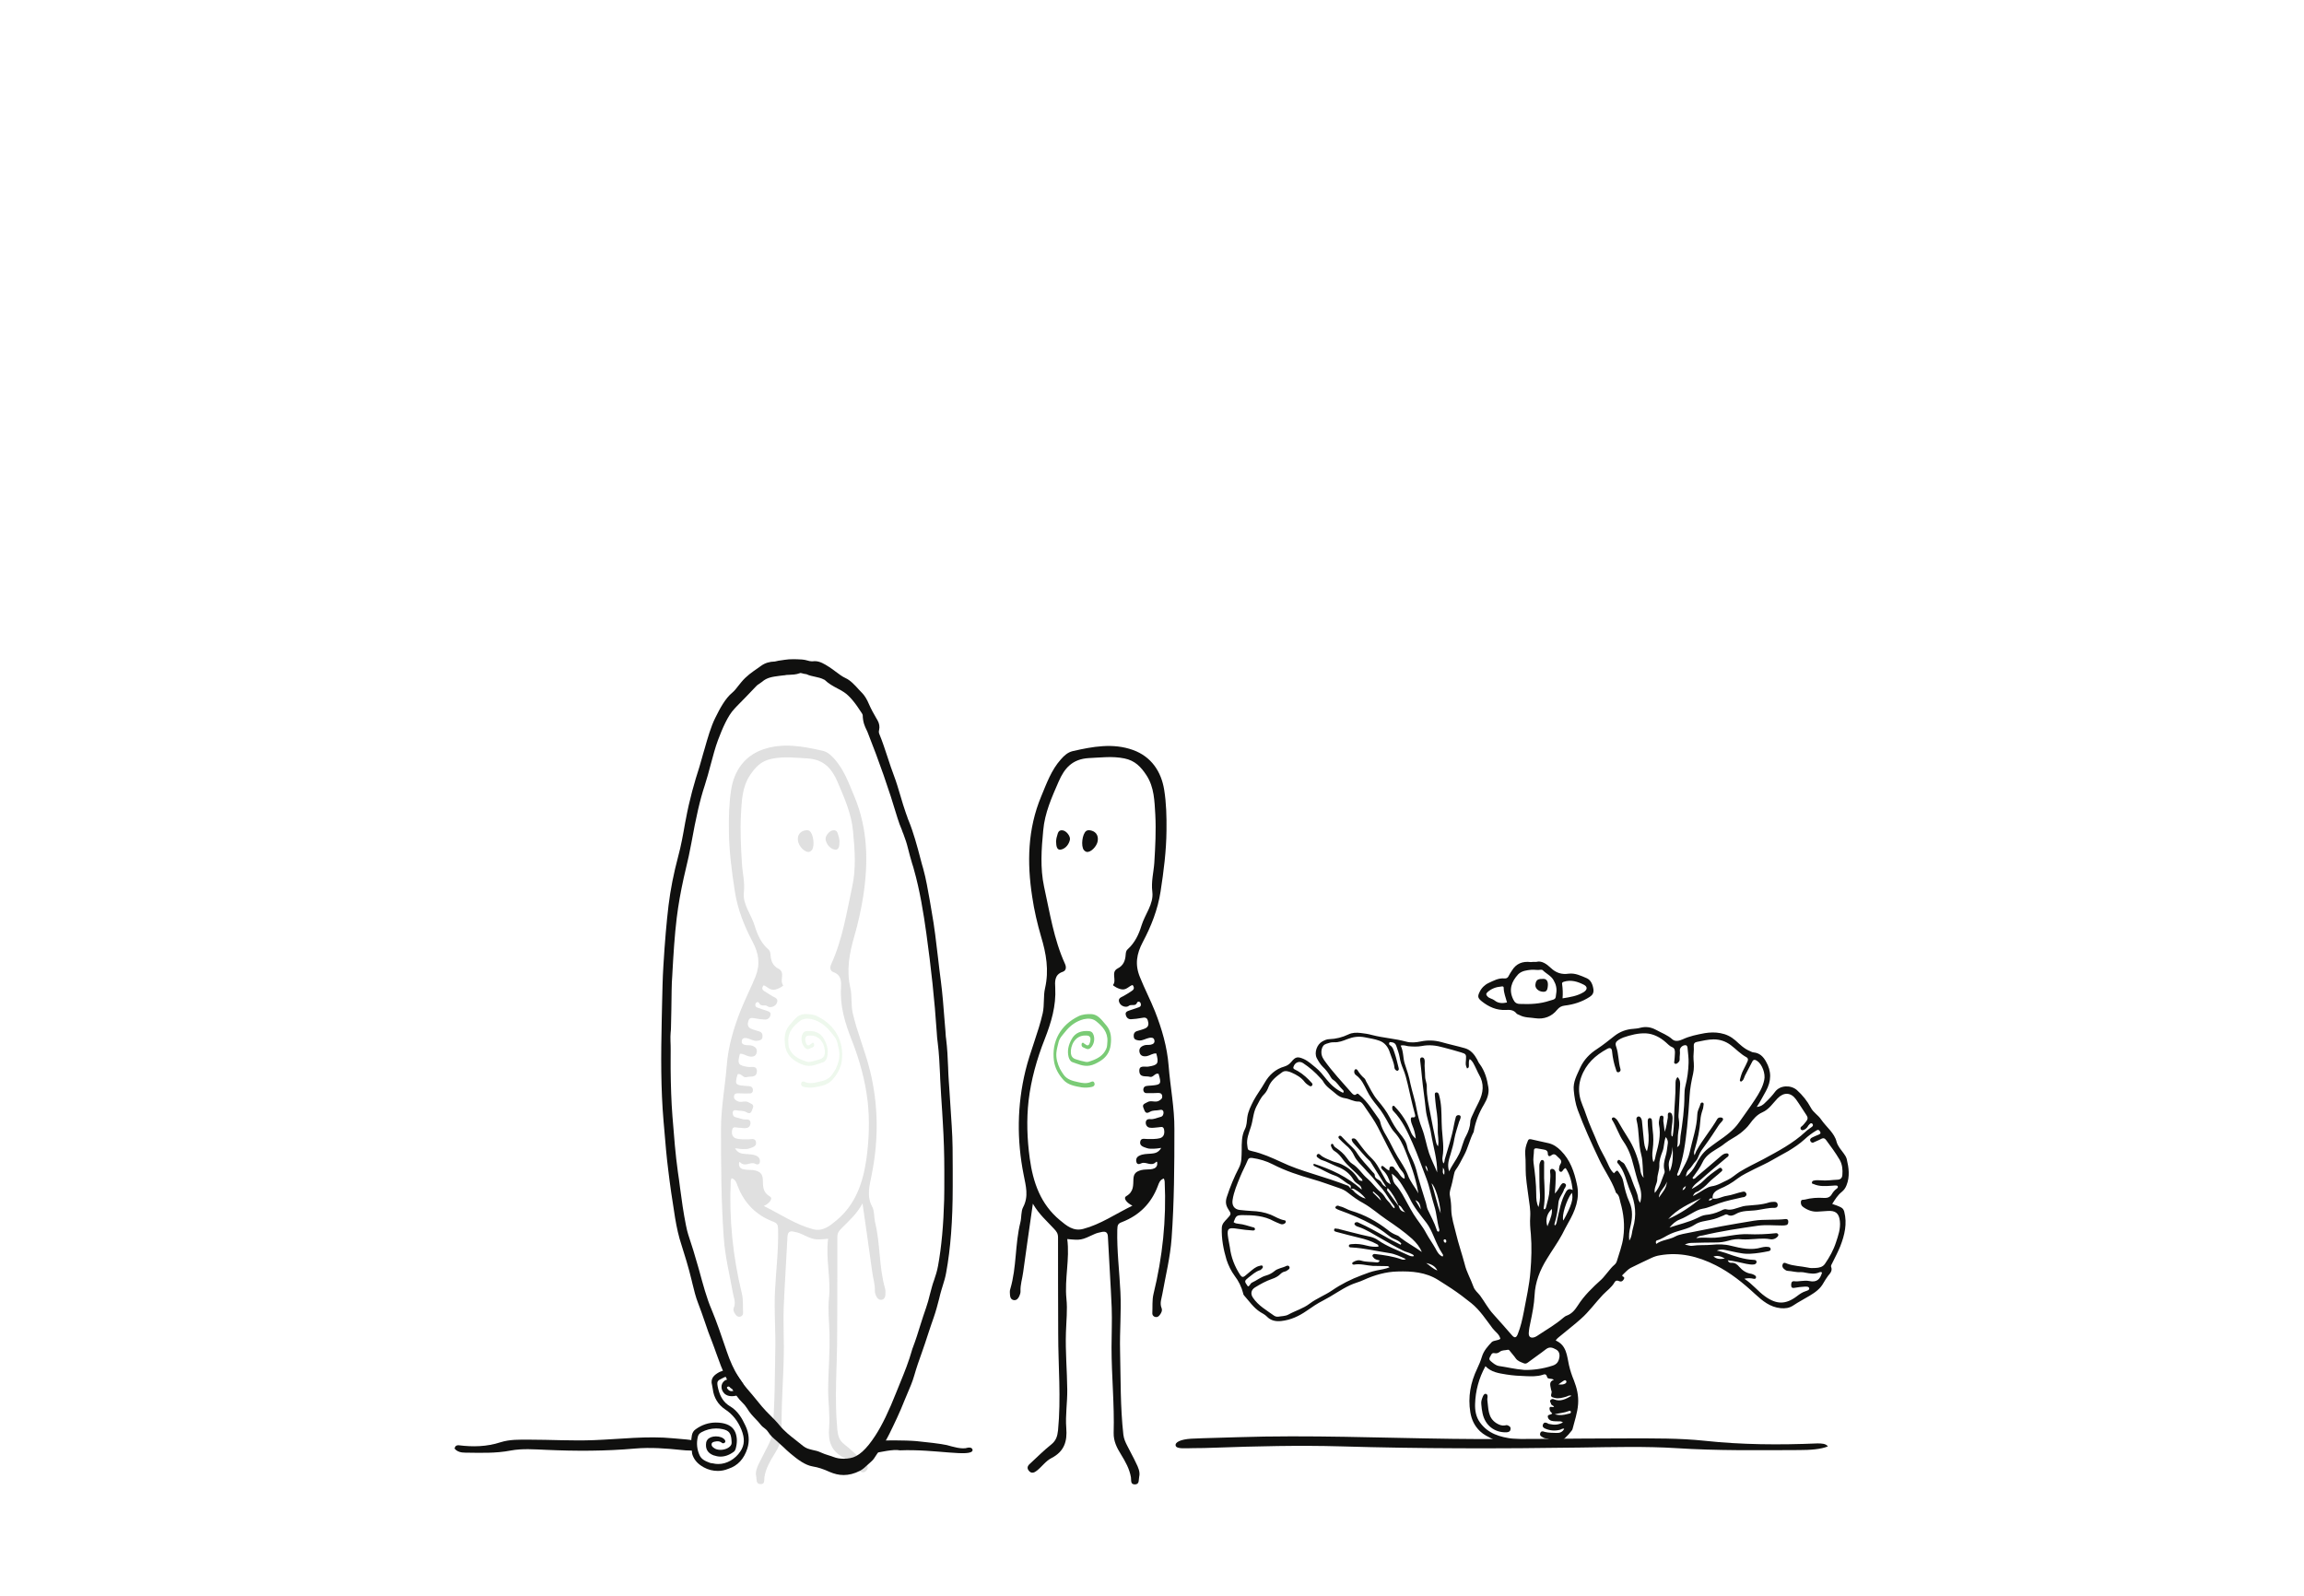 <svg width="664" height="460" viewBox="0 0 664 460" fill="none" xmlns="http://www.w3.org/2000/svg">
<path d="M526.795 416.89C524.779 417.741 521.679 417.954 518.501 417.954C506.719 417.997 494.938 418.167 483.078 417.401C474.164 416.847 464.786 417.103 455.562 417.23C432.463 417.571 409.442 417.571 386.421 416.89C374.33 416.549 362.16 416.847 350.069 417.273C347.976 417.358 345.961 417.401 343.868 417.401C341.93 417.401 339.14 417.741 338.829 416.72C338.519 415.698 340.302 414.847 343.325 414.676C347.743 414.464 352.161 414.421 356.58 414.251C377.353 413.57 397.971 414.464 418.666 414.719C435.564 414.932 452.384 414.591 469.204 414.591C476.645 414.591 483.931 414.506 491.217 415.272C501.836 416.422 512.765 416.507 523.772 416.039C525.012 416.039 526.175 416.081 526.795 416.89Z" fill="#10100F"/>
<path d="M297.665 346.942C296.669 354.009 295.72 360.364 294.866 366.72C294.629 368.569 294.013 370.324 294.107 372.221C294.107 372.648 293.965 373.17 293.775 373.549C293.491 374.213 293.017 374.83 292.21 374.735C291.404 374.64 291.119 373.976 291.072 373.217C291.025 372.648 290.977 372.032 291.167 371.51C293.017 365.249 292.495 358.657 294.06 352.349C294.439 350.878 294.202 349.171 294.866 347.938C296.526 344.76 295.625 341.819 295.009 338.594C293.017 328.587 293.111 318.579 295.53 308.619C296.906 302.975 299.23 297.663 300.51 292.019C301.032 289.6 300.653 287.087 301.174 284.857C302.36 279.64 301.506 274.85 300.036 269.965C298.945 266.218 298.044 262.376 297.475 258.487C295.957 248.622 296.147 238.946 300.083 229.508C301.649 225.761 302.977 221.967 305.727 218.884C306.676 217.793 307.719 216.845 309.095 216.513C314.881 215.185 320.762 214.094 326.549 216.181C331.766 218.078 334.659 222.346 335.513 227.658C336.129 231.5 336.224 235.437 336.177 239.373C336.129 245.254 335.37 251.136 334.469 256.969C333.663 262.187 331.766 266.977 329.347 271.53C327.545 274.945 327.023 278.028 328.541 281.68C329.869 285 331.529 288.177 332.857 291.498C334.849 296.572 336.366 301.742 336.793 307.196C337.268 313.315 338.501 319.338 338.453 325.504C338.453 335.986 338.406 346.515 337.647 356.949C337.268 362.309 335.94 367.621 334.991 372.933C334.754 374.308 334.185 375.589 334.754 377.012C335.038 377.723 334.706 378.387 334.28 378.956C333.995 379.336 333.663 379.668 333.141 379.62C332.477 379.573 332.05 379.051 332.098 378.482C332.193 376.632 332.003 374.782 332.43 372.98C335.038 362.356 336.177 351.542 335.655 340.586C335.655 340.302 335.513 339.97 335.418 339.685C334.28 340.017 333.995 341.013 333.71 341.772C331.813 346.847 328.351 350.309 323.324 352.254C322.138 352.681 322.043 353.155 321.996 354.483C321.853 360.506 322.612 366.435 322.897 372.411C323.181 378.055 322.66 383.746 322.802 389.39C322.992 397.453 322.849 405.516 323.75 413.532C323.893 414.717 324.367 415.761 324.889 416.757C325.695 418.417 326.644 420.029 327.402 421.689C328.019 422.923 328.636 424.251 328.304 425.673C328.114 426.48 328.446 427.808 327.118 427.855C325.695 427.903 326.074 426.622 325.932 425.816C325.505 423.349 324.32 421.263 323.039 419.176C321.853 417.279 320.905 415.381 320.952 413.01C321.189 404.757 320.336 396.552 320.336 388.347C320.336 384.553 320.525 380.711 320.383 376.917C320.098 370.087 319.624 363.305 319.292 356.475C319.245 355.147 318.581 354.862 317.49 355.099C316.826 355.242 316.114 355.384 315.498 355.669C311.609 357.471 311.561 357.518 307.577 357.139C308.336 362.925 306.771 368.522 307.34 374.356C307.672 377.486 307.293 380.806 307.198 384.031C307.008 389.533 307.53 395.035 307.577 400.536C307.625 404.236 307.008 407.935 307.293 411.587C307.625 415.524 306.676 418.369 303.024 420.267C301.411 421.073 300.273 422.733 298.85 423.871C298.091 424.488 297.19 424.867 296.431 423.824C295.767 422.923 296.384 422.259 297.001 421.737C298.945 419.935 300.842 418.037 302.929 416.377C304.352 415.239 304.731 414.006 304.921 412.251C305.822 403.003 304.969 393.754 304.969 384.505C304.969 375.257 304.874 365.961 304.921 356.712C304.921 355.526 304.542 355.005 303.735 354.151C301.743 351.969 299.467 350.072 297.665 346.942ZM326.359 347.511C324.936 346.847 323.513 345.377 324.604 344.76C326.833 343.432 326.549 341.582 326.644 339.827C326.738 338.167 327.45 337.693 328.873 337.266C329.821 337.029 330.675 337.124 331.576 337.029C332.335 336.934 333.236 336.745 333.473 335.796C333.521 335.511 333.616 334.515 333.141 334.942C331.718 336.365 330.248 334.658 328.873 335.322C328.398 335.559 327.687 335.749 327.497 334.895C327.308 334.136 327.592 333.472 328.304 333.14C329.347 332.571 330.533 332.618 331.671 332.523C332.714 332.429 333.805 332.334 334.659 330.863C333.616 331.006 333.094 331.101 332.525 331.101C331.813 331.101 331.102 331.148 330.485 330.911C329.679 330.626 328.446 330.342 328.588 329.203C328.73 327.828 329.916 328.35 330.817 328.302C331.956 328.302 333.189 328.35 334.28 328.065C335.465 327.733 335.702 326.642 335.465 325.504C335.228 324.461 334.374 324.935 333.758 324.935C332.952 324.982 332.145 325.172 331.339 325.03C330.628 324.935 330.153 324.271 330.201 323.512C330.248 322.753 330.817 322.516 331.386 322.563C332.477 322.706 333.426 322.184 334.422 321.947C335.086 321.804 335.323 321.283 335.323 320.666C335.276 319.812 334.659 319.812 334.09 319.955C333.189 320.144 332.24 319.955 331.386 320.476C330.011 321.33 329.869 320.05 329.537 319.338C329.062 318.247 329.964 318.105 330.675 317.678C331.766 317.014 332.952 317.915 334.042 317.251C334.564 316.919 334.991 316.682 334.944 315.971C334.896 315.259 334.469 315.022 333.805 315.022C332.667 315.07 331.481 315.117 330.343 315.07C329.869 315.07 329.537 314.69 329.489 314.168C329.489 313.694 329.679 313.22 330.153 313.078C330.675 312.935 331.292 312.935 331.861 312.888C334.612 312.651 334.754 312.414 333.9 309.52C332.857 309.141 332.382 310.659 331.386 310.374C330.296 310.042 328.493 310.706 328.351 308.809C328.209 306.912 329.869 307.576 330.912 307.434C333.71 307.007 334.042 306.532 333.236 303.639C332.24 303.544 331.481 304.208 330.58 304.398C329.584 304.588 328.636 304.398 328.398 303.26C328.161 302.122 328.92 301.552 329.869 301.268C330.39 301.126 331.007 301.22 331.576 301.126C332.335 300.983 332.904 300.604 332.667 299.75C332.477 299.039 331.861 299.039 331.244 299.134C330.201 299.323 329.347 299.987 328.256 299.892C327.545 299.798 326.833 299.703 326.738 298.802C326.644 298.043 326.928 297.426 327.687 297.189C328.446 296.952 329.252 296.762 330.011 296.43C331.102 295.956 331.102 295.055 330.77 294.059C330.485 293.205 329.821 293.252 329.062 293.395C328.019 293.584 327.023 293.727 325.98 293.774C325.221 293.822 324.652 293.347 324.462 292.588C324.177 291.64 324.936 291.45 325.6 291.213C326.454 290.928 327.355 290.644 328.256 290.312C328.778 290.122 328.92 289.695 328.73 289.174C328.493 288.557 327.829 288.604 327.687 289.031C327.213 290.217 326.027 289.268 325.221 289.98C324.699 290.407 322.992 290.217 322.517 288.794C322.185 287.703 323.086 287.466 323.798 287.087C324.604 286.66 325.363 286.138 326.169 285.616C326.928 285.142 326.928 284.573 326.406 283.909C325.41 284.193 324.794 285.189 323.608 285.189C322.375 285.189 320.668 284.051 320.762 283.909C321.948 282.486 320.004 280.209 322.138 279.119C323.75 278.312 324.32 276.842 324.414 275.135C324.462 274.518 324.557 273.949 325.031 273.569C327.07 271.72 328.209 269.301 328.968 266.787C329.964 263.515 332.525 260.574 332.098 257.064C331.718 254.124 332.477 251.42 332.667 248.669C332.952 244.069 333.189 239.421 332.952 234.82C332.714 230.931 332.667 226.9 330.39 223.437C328.825 221.066 327.118 219.216 324.035 218.6C320.525 217.888 317.253 218.362 313.79 218.505C309 218.789 306.771 221.445 305.111 225.24C303.119 229.793 301.079 234.346 300.653 239.326C300.131 244.733 299.751 250.187 300.89 255.547C302.55 263.04 303.688 270.676 306.913 277.791C307.387 278.834 307.245 279.783 306.249 280.115C303.83 280.921 304.02 283.055 304.115 284.715C304.399 289.98 302.929 294.77 301.079 299.513C298.803 305.252 297.143 311.228 296.431 317.251C295.815 322.706 296.005 328.302 296.763 333.851C297.712 340.823 299.894 347.084 305.443 351.685C307.34 353.25 309.332 355.005 312.225 354.198C317.11 352.918 321.426 349.93 326.359 347.511Z" fill="#10100F"/>
<path d="M313.791 239.279C315.688 239.421 316.636 240.654 316.352 242.409C316.115 243.974 314.312 245.776 313.174 245.539C312.889 245.492 312.557 245.255 312.368 245.017C311.467 243.879 311.893 240.369 313.032 239.516C313.269 239.326 313.648 239.326 313.791 239.279Z" fill="#10100F"/>
<path d="M304.352 242.504C304.399 242.266 304.399 241.697 304.589 241.128C304.874 240.322 304.874 239.184 306.202 239.326C307.293 239.421 308.573 241.033 308.336 242.077C308.051 243.357 307.15 244.496 305.965 244.828C304.589 245.254 304.399 243.974 304.352 242.504Z" fill="#10100F"/>
<path d="M319.15 300.13C319.292 297.474 317.68 295.766 315.83 294.296C314.834 293.537 313.553 293.49 312.32 293.774C310.091 294.343 308.336 295.671 306.961 297.426C306.249 298.327 305.348 299.181 305.064 300.414C304.827 301.41 304.542 302.406 304.447 303.402C304.305 305.062 304.779 306.627 305.491 308.098C305.775 308.667 306.155 309.188 306.534 309.758C307.53 311.181 309.143 311.56 310.66 311.892C311.846 312.177 313.174 312.414 314.407 311.845C314.834 311.655 315.213 311.607 315.403 312.177C315.593 312.698 315.308 313.125 314.739 313.267C313.743 313.505 312.7 313.552 311.704 313.41C309.807 313.078 307.815 312.746 306.487 311.275C305.064 309.71 304.02 307.86 303.736 305.726C303.024 300.177 305.633 295.434 310.803 292.92C311.941 292.351 313.269 292.256 314.502 292.304C315.783 292.351 316.731 293.11 317.537 294.011C317.964 294.533 318.391 295.055 318.865 295.576C320.241 297.236 320.336 299.134 320.099 301.126C319.861 303.212 318.818 304.778 317.016 305.868C316.067 306.438 315.119 306.959 313.98 307.149C312.178 307.434 310.66 306.675 309.095 306.153C308.479 305.963 308.147 305.299 307.957 304.635C307.53 302.88 307.909 301.268 308.763 299.655C309.854 297.568 311.656 297.047 313.791 297.189C314.312 297.236 314.739 297.426 314.976 297.9C315.688 299.181 315.356 301.078 314.265 302.074C313.791 302.501 313.316 302.454 312.795 302.169C312.368 301.932 311.704 301.884 311.704 301.173C311.704 300.983 311.704 300.746 311.893 300.604C312.131 300.462 312.273 300.604 312.415 300.746C312.463 300.794 312.463 300.794 312.51 300.841C312.889 300.983 313.174 301.505 313.696 301.22C314.075 300.983 314.407 299.655 314.217 299.134C313.98 298.517 313.506 298.47 312.937 298.47C309.712 298.327 308.431 301.552 308.621 303.592C308.716 304.446 309.143 305.015 309.996 305.299C310.945 305.631 311.893 305.868 312.842 306.058C313.459 306.2 313.98 305.963 314.502 305.774C316.304 305.157 317.917 304.256 318.771 302.406C319.15 301.647 319.055 300.888 319.15 300.13Z" fill="#7ACB76"/>
<g opacity="0.36">
<path opacity="0.36" d="M242.505 354.056C241.699 354.862 241.319 355.432 241.319 356.617C241.367 365.866 241.272 375.162 241.272 384.411C241.272 393.659 240.418 402.908 241.319 412.156C241.509 413.911 241.889 415.192 243.311 416.283C245.398 417.943 247.295 419.792 249.24 421.642C249.809 422.164 250.473 422.828 249.809 423.729C249.05 424.772 248.149 424.346 247.39 423.776C245.967 422.591 244.782 420.978 243.217 420.172C239.517 418.275 238.616 415.429 238.948 411.492C239.233 407.84 238.663 404.141 238.663 400.442C238.711 394.94 239.233 389.438 239.043 383.936C238.948 380.711 238.569 377.391 238.901 374.261C239.517 368.475 237.904 362.831 238.663 357.044C234.679 357.424 234.584 357.376 230.743 355.574C230.126 355.289 229.415 355.147 228.751 355.005C227.66 354.768 227.043 355.052 226.948 356.38C226.616 363.21 226.142 369.992 225.858 376.822C225.715 380.616 225.905 384.458 225.905 388.252C225.905 396.458 225.051 404.663 225.288 412.915C225.336 415.239 224.387 417.184 223.202 419.081C221.921 421.168 220.688 423.255 220.308 425.721C220.166 426.575 220.546 427.855 219.123 427.76C217.795 427.713 218.127 426.385 217.937 425.579C217.605 424.156 218.222 422.828 218.838 421.595C219.644 419.935 220.546 418.322 221.352 416.662C221.874 415.619 222.348 414.623 222.49 413.437C223.391 405.422 223.249 397.359 223.439 389.296C223.581 383.652 223.059 377.96 223.344 372.316C223.628 366.34 224.387 360.364 224.245 354.388C224.198 353.108 224.103 352.633 222.917 352.159C217.89 350.262 214.427 346.752 212.53 341.677C212.246 340.918 211.961 339.922 210.823 339.59C210.728 339.922 210.586 340.207 210.586 340.492C210.111 351.448 211.202 362.214 213.811 372.885C214.238 374.688 214.048 376.537 214.143 378.387C214.19 379.004 213.763 379.478 213.099 379.525C212.578 379.573 212.246 379.241 211.961 378.861C211.534 378.292 211.202 377.628 211.487 376.917C212.103 375.494 211.534 374.213 211.25 372.838C210.301 367.526 208.973 362.214 208.594 356.854C207.835 346.373 207.787 335.891 207.787 325.409C207.787 319.243 208.973 313.22 209.447 307.102C209.874 301.647 211.392 296.478 213.384 291.403C214.712 288.083 216.324 284.905 217.7 281.585C219.17 277.886 218.696 274.85 216.894 271.435C214.475 266.882 212.578 262.092 211.771 256.875C210.87 251.041 210.111 245.207 210.064 239.279C210.016 235.389 210.111 231.405 210.728 227.564C211.582 222.252 214.475 217.983 219.692 216.086C225.478 213.999 231.359 215.09 237.146 216.418C238.521 216.75 239.517 217.698 240.513 218.789C243.264 221.92 244.592 225.667 246.157 229.413C250.141 238.852 250.283 248.527 248.766 258.392C248.149 262.282 247.295 266.123 246.205 269.87C244.782 274.803 243.881 279.593 245.066 284.763C245.588 286.992 245.209 289.506 245.73 291.925C247.011 297.569 249.335 302.928 250.71 308.525C253.177 318.485 253.224 328.54 251.232 338.5C250.615 341.725 249.667 344.665 251.374 347.843C252.038 349.124 251.849 350.784 252.181 352.254C253.746 358.562 253.271 365.155 255.074 371.415C255.216 371.937 255.169 372.553 255.169 373.123C255.121 373.881 254.837 374.545 254.03 374.64C253.271 374.735 252.75 374.119 252.465 373.455C252.275 373.028 252.133 372.553 252.133 372.127C252.228 370.229 251.611 368.475 251.374 366.625C250.521 360.269 249.572 353.914 248.576 346.847C246.821 350.072 244.545 351.969 242.505 354.056ZM234.252 354.293C237.146 355.052 239.138 353.345 241.035 351.78C246.584 347.179 248.718 340.918 249.714 333.946C250.473 328.397 250.663 322.801 250.046 317.346C249.335 311.323 247.675 305.347 245.398 299.608C243.549 294.865 242.078 290.075 242.363 284.81C242.458 283.15 242.6 281.063 240.229 280.21C239.233 279.878 239.09 278.882 239.565 277.886C242.79 270.819 243.975 263.183 245.588 255.642C246.774 250.282 246.347 244.78 245.825 239.421C245.351 234.441 243.311 229.888 241.367 225.335C239.707 221.54 237.478 218.884 232.687 218.6C229.225 218.41 225.952 217.983 222.443 218.694C219.312 219.311 217.652 221.161 216.087 223.532C213.811 226.995 213.763 231.026 213.526 234.915C213.289 239.516 213.526 244.116 213.811 248.764C213.953 251.563 214.712 254.266 214.38 257.159C213.953 260.622 216.514 263.562 217.51 266.882C218.269 269.396 219.36 271.862 221.447 273.664C221.921 274.044 222.016 274.66 222.063 275.23C222.158 276.937 222.727 278.407 224.34 279.214C226.474 280.304 224.53 282.581 225.715 284.004C225.81 284.146 224.103 285.284 222.87 285.284C221.684 285.284 221.067 284.288 220.071 284.004C219.502 284.668 219.55 285.237 220.308 285.711C221.067 286.186 221.874 286.707 222.68 287.182C223.391 287.561 224.292 287.846 223.96 288.889C223.534 290.312 221.779 290.502 221.257 290.075C220.451 289.411 219.312 290.312 218.791 289.126C218.648 288.747 217.984 288.699 217.747 289.269C217.558 289.743 217.7 290.217 218.222 290.407C219.075 290.739 219.976 290.976 220.878 291.308C221.542 291.545 222.3 291.735 222.016 292.683C221.826 293.395 221.257 293.869 220.498 293.869C219.455 293.822 218.411 293.679 217.415 293.49C216.656 293.347 216.04 293.3 215.708 294.154C215.376 295.102 215.376 296.051 216.467 296.525C217.226 296.857 217.984 296.999 218.791 297.284C219.597 297.521 219.834 298.138 219.739 298.897C219.644 299.798 218.933 299.893 218.222 299.987C217.131 300.13 216.23 299.418 215.234 299.229C214.664 299.134 214 299.134 213.811 299.845C213.574 300.746 214.143 301.126 214.902 301.221C215.471 301.315 216.087 301.221 216.609 301.363C217.558 301.647 218.316 302.217 218.079 303.355C217.842 304.493 216.941 304.683 215.898 304.493C214.996 304.303 214.238 303.639 213.242 303.734C212.435 306.627 212.72 307.102 215.566 307.529C216.609 307.671 218.222 307.007 218.127 308.904C217.984 310.754 216.182 310.137 215.091 310.469C214.143 310.754 213.668 309.283 212.578 309.615C211.724 312.509 211.866 312.746 214.617 312.983C215.186 313.03 215.803 312.983 216.324 313.173C216.799 313.315 216.988 313.789 216.988 314.263C216.988 314.785 216.656 315.165 216.135 315.165C214.996 315.212 213.811 315.165 212.672 315.117C212.008 315.117 211.582 315.307 211.534 316.066C211.487 316.777 211.914 317.014 212.435 317.346C213.526 318.01 214.712 317.062 215.803 317.773C216.514 318.2 217.415 318.342 216.941 319.433C216.609 320.192 216.467 321.425 215.091 320.571C214.238 320.05 213.289 320.239 212.388 320.05C211.819 319.907 211.155 319.955 211.155 320.761C211.155 321.378 211.392 321.899 212.056 322.042C213.052 322.231 214 322.753 215.091 322.658C215.66 322.611 216.277 322.848 216.277 323.607C216.324 324.413 215.85 325.03 215.139 325.125C214.38 325.267 213.526 325.03 212.72 325.03C212.103 325.03 211.25 324.555 211.012 325.599C210.775 326.737 211.012 327.828 212.198 328.16C213.289 328.445 214.475 328.397 215.66 328.397C216.562 328.397 217.747 327.923 217.89 329.298C218.032 330.437 216.799 330.721 215.992 331.006C215.376 331.243 214.617 331.196 213.953 331.196C213.384 331.196 212.862 331.053 211.819 330.958C212.672 332.429 213.763 332.524 214.807 332.618C215.945 332.713 217.131 332.666 218.174 333.235C218.838 333.614 219.123 334.231 218.98 334.99C218.791 335.844 218.032 335.654 217.605 335.417C216.23 334.753 214.759 336.46 213.336 335.037C212.91 334.61 212.957 335.606 213.004 335.891C213.194 336.887 214.095 337.029 214.902 337.124C215.803 337.266 216.704 337.124 217.605 337.361C218.98 337.741 219.739 338.262 219.834 339.922C219.929 341.677 219.644 343.574 221.874 344.855C222.964 345.519 221.494 346.989 220.119 347.606C224.862 349.93 229.178 352.918 234.252 354.293Z" fill="#10100F"/>
<path opacity="0.36" d="M232.545 239.279C230.648 239.421 229.699 240.654 229.984 242.409C230.221 243.974 232.023 245.776 233.162 245.539C233.446 245.492 233.778 245.255 233.968 245.017C234.869 243.879 234.442 240.369 233.304 239.516C233.067 239.326 232.687 239.326 232.545 239.279Z" fill="#10100F"/>
<path opacity="0.36" d="M241.936 242.504C241.888 242.266 241.888 241.697 241.699 241.128C241.414 240.322 241.414 239.184 240.086 239.326C238.995 239.421 237.715 241.033 237.952 242.077C238.236 243.357 239.138 244.496 240.323 244.828C241.746 245.254 241.936 243.974 241.936 242.504Z" fill="#10100F"/>
<path opacity="0.36" d="M227.186 300.13C227.043 297.474 228.656 295.766 230.506 294.296C231.502 293.537 232.782 293.49 234.015 293.774C236.244 294.343 237.999 295.671 239.375 297.426C240.086 298.327 240.987 299.181 241.272 300.414C241.509 301.41 241.794 302.406 241.888 303.402C242.031 305.062 241.556 306.627 240.845 308.098C240.56 308.667 240.181 309.188 239.802 309.758C238.806 311.181 237.193 311.56 235.675 311.892C234.49 312.177 233.162 312.414 231.928 311.845C231.502 311.655 231.122 311.607 230.932 312.177C230.743 312.698 231.027 313.125 231.596 313.267C232.592 313.505 233.636 313.552 234.632 313.41C236.529 313.078 238.521 312.746 239.849 311.275C241.272 309.71 242.315 307.86 242.6 305.726C243.311 300.177 240.703 295.434 235.533 292.92C234.395 292.351 233.067 292.256 231.834 292.304C230.553 292.351 229.604 293.11 228.798 294.011C228.371 294.533 227.944 295.055 227.47 295.576C226.095 297.236 226 299.134 226.237 301.126C226.474 303.212 227.518 304.778 229.32 305.868C230.268 306.438 231.217 306.959 232.355 307.149C234.158 307.434 235.675 306.675 237.24 306.153C237.857 305.963 238.189 305.299 238.379 304.635C238.806 302.88 238.426 301.268 237.572 299.655C236.482 297.568 234.679 297.047 232.545 297.189C232.023 297.236 231.596 297.426 231.359 297.9C230.648 299.181 230.98 301.078 232.071 302.074C232.545 302.501 233.019 302.454 233.541 302.169C233.968 301.932 234.632 301.884 234.632 301.173C234.632 300.983 234.632 300.746 234.442 300.604C234.205 300.462 234.063 300.604 233.92 300.746C233.873 300.794 233.873 300.794 233.826 300.841C233.446 300.983 233.162 301.505 232.64 301.22C232.26 300.983 231.928 299.655 232.118 299.134C232.355 298.517 232.83 298.47 233.399 298.47C236.624 298.327 237.904 301.552 237.715 303.592C237.62 304.446 237.193 305.015 236.339 305.299C235.391 305.631 234.442 305.868 233.494 306.058C232.877 306.2 232.355 305.963 231.834 305.774C230.031 305.157 228.419 304.256 227.565 302.406C227.186 301.647 227.233 300.888 227.186 300.13Z" fill="#7ACB76"/>
</g>
<path d="M243.122 425.152C241.746 425.152 240.418 424.82 239.09 424.251C237.335 423.444 235.77 422.923 234.253 422.686C231.976 422.306 229.842 420.646 227.85 418.986C227.138 418.417 226.427 417.706 225.763 417.089C225.051 416.425 224.34 415.761 223.676 415.192L223.629 415.144C222.87 414.528 222.063 413.816 221.257 412.583C220.973 412.156 220.688 411.967 220.356 411.682C220.024 411.445 219.597 411.113 219.218 410.639C218.743 410.022 218.269 409.5 217.747 408.979C216.941 408.125 216.087 407.271 215.281 405.896C214.854 405.232 214.427 404.71 213.906 404.236C213.669 403.951 213.384 403.667 213.099 403.382C211.297 401.2 209.542 398.07 207.787 393.754C207.361 392.663 206.934 391.43 206.507 390.292C206.08 389.106 205.653 387.873 205.226 386.782C204.467 384.932 203.756 382.893 203.092 380.901C202.475 379.098 201.811 377.201 201.147 375.494C200.531 373.929 200.009 371.889 199.535 369.897L199.345 369.091C198.396 365.107 197.258 361.55 196.404 358.846C195.598 356.428 195.029 353.866 194.555 351.021C193.701 345.661 193.084 341.487 192.61 337.456C192.088 333.425 191.756 329.346 191.424 325.362L191.235 323.227C190.428 313.694 190.476 304.493 190.713 293.679C190.76 292.256 190.76 290.834 190.808 289.411C190.903 285.759 190.95 281.964 191.187 278.36C191.614 271.245 192.088 265.886 192.658 261.048C193.227 256.353 194.128 251.847 195.456 246.82C196.262 243.879 196.879 240.464 197.448 237.192L197.638 236.243C198.728 230.314 200.151 225.429 201.574 221.018C201.811 220.26 202.048 219.453 202.238 218.694C202.38 218.173 202.523 217.698 202.665 217.177L203.044 215.896C203.946 212.718 204.894 209.398 206.127 206.932C207.455 204.229 209.021 201.288 211.06 199.628C211.629 199.154 212.246 198.395 212.815 197.636C213.099 197.304 213.337 196.972 213.621 196.64C215.139 194.79 216.799 193.699 218.364 192.609C218.696 192.371 219.028 192.134 219.36 191.897C220.498 191.091 221.731 190.711 223.344 190.664C224.008 190.474 224.719 190.379 225.431 190.285C225.621 190.237 225.858 190.237 226.047 190.19C226.854 190.047 227.755 190 228.751 190C229.462 190 230.221 190.047 231.17 190.095C231.691 190.142 232.213 190.237 232.687 190.379C233.162 190.522 233.589 190.617 233.968 190.617C234.063 190.617 234.158 190.617 234.253 190.617C234.442 190.569 234.632 190.569 234.869 190.569C236.292 190.569 237.667 191.423 238.853 192.182C239.517 192.609 240.181 193.083 240.798 193.557C241.746 194.269 242.742 195.027 243.691 195.454C245.066 196.071 246.347 197.446 247.533 198.774C247.865 199.154 248.197 199.486 248.529 199.818C249.193 200.529 249.857 201.573 250.426 202.948C251.042 204.371 251.706 205.557 252.418 206.79C252.608 207.074 252.75 207.406 252.94 207.691C253.414 208.545 253.556 209.493 253.366 210.347C253.224 210.964 253.272 211.201 253.461 211.675C254.315 213.714 255.074 216.086 255.833 218.362C256.402 220.117 257.018 221.967 257.635 223.58C258.299 225.334 258.916 227.374 259.485 229.318C260.006 231.073 260.528 232.876 261.097 234.441C261.192 234.725 261.334 235.057 261.429 235.342C261.572 235.816 261.714 236.243 261.904 236.622C263.232 239.895 264.322 243.832 265.318 247.673C265.556 248.575 265.793 249.523 266.077 250.424C266.884 253.317 267.405 256.495 267.974 259.625C268.164 260.669 268.306 261.665 268.496 262.708C269.302 267.119 269.824 271.72 270.346 276.178C270.583 278.36 270.868 280.589 271.152 282.771C271.626 286.423 271.911 290.17 272.196 293.869C272.29 295.007 272.385 296.146 272.48 297.284C272.48 297.568 272.528 297.806 272.528 298.09C272.575 298.564 272.575 299.039 272.67 299.466C273.002 302.169 273.144 304.92 273.239 307.576C273.286 308.856 273.334 310.232 273.429 311.512L273.571 313.504C273.808 317.109 274.045 320.903 274.282 324.555C274.567 328.729 274.567 332.855 274.567 336.839C274.567 337.598 274.567 338.357 274.567 339.116C274.567 340.065 274.567 341.061 274.567 342.009C274.567 351.827 273.95 359.937 272.67 366.862C272.433 368.19 272.101 369.281 271.769 370.324C271.626 370.846 271.437 371.368 271.294 371.889C271.057 372.648 270.868 373.454 270.678 374.261C270.204 376.11 269.682 378.055 269.113 379.668C268.591 381.09 268.117 382.608 267.595 384.126C267.263 385.169 266.931 386.165 266.599 387.161C266.267 388.11 265.935 389.011 265.65 389.912C264.892 391.999 264.133 394.181 263.469 396.505C262.947 398.355 262.236 399.92 261.619 401.39C261.334 402.054 261.05 402.765 260.765 403.429C259.295 407.176 257.682 410.496 256.307 413.295C255.264 415.429 254.125 417.136 253.129 418.512C252.94 418.749 252.75 419.081 252.56 419.365C252.133 420.077 251.659 420.788 251.09 421.263C250.758 421.547 250.426 421.832 250.094 422.164C249.382 422.828 248.671 423.492 247.865 423.919C246.205 424.772 244.64 425.152 243.122 425.152ZM230.695 193.984C230.601 193.984 230.553 193.984 230.506 194.031C229.415 194.458 228.277 194.458 227.423 194.506C226.901 194.506 226.379 194.553 226.047 194.648H226H225.905C225.478 194.695 225.099 194.743 224.719 194.79C222.585 195.075 221.067 195.265 219.645 196.498C219.36 196.735 219.028 196.925 218.791 197.114C218.459 197.304 218.174 197.494 217.937 197.778C216.04 199.818 214.095 201.762 212.246 203.659L211.677 204.276C209.732 206.268 208.119 210.157 206.934 213.288C206.127 215.422 205.463 217.983 204.799 220.449C204.278 222.441 203.708 224.528 203.092 226.425C201.716 230.552 200.578 235.626 199.25 242.978C198.776 245.587 198.254 247.958 197.685 250.282C197.495 251.183 197.258 252.037 197.068 252.938C196.167 257.017 195.503 260.716 195.029 264.558C194.412 269.633 194.08 275.087 193.796 280.21L193.748 281.111C193.654 282.534 193.559 284.004 193.559 285.474C193.511 289.268 193.464 292.778 193.369 296.24C193.369 296.715 193.322 297.142 193.274 297.616C193.227 298.422 193.179 299.181 193.227 299.987C193.322 301.837 193.274 303.687 193.274 305.442C193.274 306.343 193.274 307.244 193.274 308.145C193.322 312.983 193.464 317.536 193.796 321.757C194.27 327.733 194.65 332.713 195.361 337.788C195.598 339.306 195.788 340.776 195.978 342.294C196.452 345.898 196.974 349.645 197.685 353.155C197.922 354.293 198.112 355.147 198.349 355.858C199.392 358.989 200.294 361.882 201.195 365.107L201.479 366.103C202.57 370.087 203.661 374.213 205.084 377.486C206.554 380.996 207.93 385.075 209.258 388.964L209.447 389.533C211.439 395.461 213.858 398.639 215.945 401.011C216.657 401.817 217.368 402.718 218.079 403.572C218.601 404.188 219.075 404.805 219.597 405.421C220.403 406.37 221.162 407.129 222.016 407.983C222.87 408.836 223.771 409.737 224.625 410.781C226.095 412.583 227.707 413.816 229.225 415.002C229.557 415.239 229.842 415.524 230.174 415.761C231.027 416.472 231.929 417.231 232.735 417.516C233.209 417.705 233.731 417.8 234.253 417.943C235.011 418.085 235.77 418.275 236.577 418.654C237.288 418.986 237.999 419.223 238.758 419.46C239.233 419.603 239.707 419.745 240.181 419.935C241.13 420.314 242.126 420.456 243.169 420.456C243.786 420.456 244.402 420.409 245.066 420.267C247.343 419.887 249.667 417.8 252.276 413.769C254.22 410.781 256.165 406.749 258.394 401.105C258.773 400.204 259.105 399.303 259.485 398.402C260.67 395.509 261.904 392.473 262.9 388.916C262.947 388.679 263.042 388.537 263.089 388.395C263.089 388.347 263.137 388.3 263.137 388.252C263.896 386.26 264.607 384.031 265.271 381.849C265.793 380.237 266.314 378.529 266.884 376.964C267.31 375.778 267.69 374.356 268.022 372.98C268.401 371.605 268.733 370.182 269.208 368.949C269.634 367.716 270.061 366.388 270.346 364.822C271.342 359.368 271.911 352.965 272.101 345.851C272.148 343.954 272.148 341.962 272.148 340.065C272.148 339.116 272.148 338.215 272.148 337.266C272.148 332.855 272.006 328.255 271.721 323.607C271.674 322.563 271.579 321.52 271.532 320.429C271.342 317.346 271.105 314.169 270.962 311.038L270.915 309.71C270.773 306.722 270.63 303.592 270.251 300.604C270.109 299.608 270.014 298.564 269.966 297.568C269.35 288.225 268.306 278.692 266.978 269.111C266.172 263.277 265.081 256.543 263.374 250.567C263.232 250.045 263.089 249.523 262.9 249.001C262.473 247.531 262.046 246.061 261.666 244.496C261.334 243.12 260.908 241.84 260.386 240.464C260.196 239.99 260.006 239.563 259.864 239.089C259.437 238.093 259.058 237.097 258.678 235.864C256.165 227.421 253.319 219.358 250.094 211.201C249.999 210.916 249.857 210.632 249.714 210.347C249.24 209.351 248.671 208.213 248.624 206.078C248.624 206.031 248.529 205.841 248.434 205.651C246.442 202.521 244.829 200.577 243.264 199.533C242.648 199.106 242.031 198.774 241.367 198.442C240.134 197.778 238.853 197.114 237.62 195.929C237.525 195.929 237.43 195.881 237.288 195.786C236.529 195.407 235.77 195.265 234.964 195.075C234.158 194.885 233.257 194.743 232.403 194.316H232.355C231.502 194.221 231.027 193.984 230.695 193.984Z" fill="#10100F"/>
<path d="M206.886 423.966C205.463 423.966 204.088 423.634 202.807 422.923C201.195 422.021 200.199 420.978 199.63 419.508C199.44 419.033 199.392 418.559 199.392 418.085C199.392 417.943 199.345 417.753 199.345 417.611C199.203 416.52 199.108 415.144 199.392 413.721C199.535 412.963 199.867 412.393 200.483 411.967C202.238 410.686 204.23 410.022 206.317 410.022C206.886 410.022 207.503 410.069 208.072 410.164C210.064 410.496 211.392 411.445 211.961 412.963C212.483 414.385 212.483 415.903 212.008 417.611C211.914 417.943 211.724 418.275 211.439 418.464C210.159 419.413 208.878 419.84 207.645 419.84C206.981 419.84 206.317 419.697 205.606 419.46C203.898 418.796 203.234 417.563 203.519 415.761C203.566 415.476 203.708 415.192 203.898 414.955C204.325 414.385 205.274 414.006 206.317 414.006C207.455 414.006 208.404 414.385 208.878 415.002C209.163 415.429 209.02 415.666 208.878 415.808C208.736 415.951 208.594 415.998 208.404 415.998C208.262 415.998 208.119 415.951 208.024 415.856C207.692 415.571 207.266 415.429 206.839 415.429C206.649 415.429 206.459 415.429 206.27 415.476C205.7 415.571 205.179 415.666 205.084 416.188C204.989 416.662 205.274 417.041 205.795 417.373C206.222 417.705 206.886 417.895 207.645 417.895C208.831 417.895 210.016 417.421 210.586 416.662C210.918 416.235 210.87 415.808 210.823 415.287V415.192C210.68 413.057 210.064 412.299 208.214 411.919C207.598 411.777 206.981 411.729 206.364 411.729C204.894 411.729 203.471 412.109 202.143 412.82C201.574 413.152 201.242 413.532 201.1 414.148C200.673 415.998 200.863 417.8 201.622 419.46C202.191 420.693 203.329 421.168 204.61 421.642C204.752 421.689 204.894 421.737 205.084 421.737C205.179 421.737 205.321 421.784 205.416 421.784C205.938 421.927 206.507 421.974 207.028 421.974C209.447 421.974 211.866 420.599 213.384 418.322C214.617 416.472 214.664 414.575 213.668 412.061C212.625 409.548 211.107 407.603 208.973 406.228C206.934 404.852 205.7 402.813 205.416 400.347C205.368 400.015 205.321 399.683 205.226 399.303C204.61 397.216 205.938 396.268 207.171 395.556C207.408 395.414 207.692 395.319 207.977 395.224C208.167 395.129 208.404 395.082 208.594 394.987C208.878 394.845 209.163 394.797 209.447 394.797C209.779 394.797 210.159 394.892 210.633 395.035C211.534 395.367 212.293 395.983 212.767 396.789C212.957 397.121 213.194 397.453 213.431 397.738C213.668 398.07 213.906 398.402 214.095 398.734C214.522 399.445 214.664 400.062 214.522 400.584C214.38 401.105 213.953 401.532 213.194 401.912C212.53 402.244 211.676 402.433 210.918 402.433C210.064 402.433 209.4 402.196 208.878 401.769C208.262 401.2 207.93 400.489 207.93 399.73C207.93 399.066 208.214 398.497 208.688 398.07C209.02 397.785 209.447 397.596 209.922 397.596C210.68 397.596 211.392 398.023 211.819 398.781C212.198 399.398 211.676 399.872 211.439 400.109C211.297 400.204 211.202 400.299 211.06 400.299C210.823 400.299 210.68 400.157 210.491 400.015L210.443 399.967C210.396 399.92 210.348 399.872 210.301 399.825C210.254 399.777 210.206 399.683 210.111 399.683C210.064 399.635 209.969 399.635 209.922 399.635C209.827 399.635 209.732 399.683 209.637 399.73C209.447 399.872 209.495 400.062 209.59 400.204C209.922 400.679 210.254 400.916 210.68 400.963C210.728 400.963 210.775 400.963 210.775 400.963C211.439 400.963 212.008 400.726 212.625 400.441C212.767 400.347 212.91 400.252 212.91 400.157C212.957 400.015 212.862 399.825 212.767 399.683L212.388 399.161C211.914 398.544 211.392 397.88 210.87 397.264C210.538 396.884 210.159 396.742 209.684 396.742C209.4 396.742 209.02 396.837 208.736 396.979C208.546 397.074 208.404 397.121 208.262 397.216C206.696 397.975 206.459 398.07 206.981 400.299C207.55 402.671 208.641 404.283 210.301 405.279C212.672 406.655 213.858 408.836 214.854 410.971C215.898 413.2 216.04 415.429 215.376 417.516C214.427 420.504 212.578 422.496 209.922 423.349C208.878 423.776 207.882 423.966 206.886 423.966Z" fill="#10100F"/>
<path d="M432.399 385.899C432.1 384.525 430.965 383.927 430.189 382.912C428.277 380.403 426.545 377.655 424.036 375.624C422.184 374.131 420.273 372.697 418.301 371.383C417.047 370.547 415.793 369.77 414.478 368.934C410.894 366.664 406.832 366.366 402.83 366.485C399.425 366.545 396.14 367.501 392.974 368.934C391.72 369.532 390.346 369.83 389.091 370.428C386.403 371.682 384.014 373.474 381.326 374.848C379.653 375.684 378.1 376.759 376.547 377.835C374.397 379.328 372.007 380.463 369.26 380.762C367.647 380.941 366.213 380.642 365.078 379.447C364.54 378.91 363.824 378.551 363.226 378.193C361.255 376.939 360.001 375.027 358.507 373.355C358.388 373.175 358.268 372.996 358.268 372.757C357.791 370.905 356.954 369.233 355.819 367.739C354.804 366.366 354.027 364.753 353.49 363.14C352.594 360.153 351.996 357.047 352.116 353.881C352.176 352.686 352.952 352.029 353.609 351.313C354.864 349.939 354.923 349.939 353.968 348.505C353.251 347.37 353.131 346.355 353.549 345.04C354.505 342.113 355.64 339.306 357.074 336.558C357.91 334.945 357.791 333.273 357.85 331.54C357.85 329.45 357.791 327.359 358.806 325.388C359.284 324.432 359.344 323.178 359.463 322.043C359.702 320.31 360.479 318.817 361.255 317.264C362.211 315.472 363.465 313.859 364.481 312.067C365.735 309.857 367.587 308.125 370.156 307.408C370.932 307.169 371.589 306.751 372.127 306.094C373.381 304.541 373.979 304.481 375.771 305.257C377.085 305.855 378.1 306.87 379.175 307.707C380.37 308.662 381.326 309.917 382.341 311.171C383.655 312.784 385.089 314.038 387.06 314.994C387.419 314.576 387.12 314.218 386.881 314.038C385.925 313.142 385.328 311.948 384.193 311.231C383.835 310.992 383.655 310.693 383.476 310.395C382.879 309.319 382.102 308.304 381.206 307.468C380.49 306.751 379.952 305.855 379.474 304.959C378.698 303.406 379.534 301.016 381.087 300.18C381.744 299.822 382.401 299.523 383.058 299.523C385.029 299.463 386.881 298.985 388.613 298.149C389.748 297.611 390.883 297.611 392.078 297.731C393.213 297.85 394.348 298.03 395.423 298.328C398.649 299.165 401.994 299.344 405.279 300.24C406.593 300.598 408.087 300.479 409.461 300.18C411.432 299.762 413.403 299.822 415.374 300.359C417.644 301.016 419.974 301.494 422.244 302.151C423.857 302.629 424.932 303.943 425.708 305.377C425.947 305.855 426.127 306.333 426.485 306.751C427.919 308.722 428.576 310.992 428.934 313.381C429.233 315.114 428.576 316.846 427.68 318.339C426.246 320.729 425.231 323.237 424.753 325.985C424.753 326.105 424.753 326.224 424.693 326.284C423.558 328.434 423.08 330.883 421.945 332.974C421.169 334.408 420.452 335.961 419.436 337.335C419.197 337.693 419.138 338.111 419.018 338.529C418.72 339.963 418.421 341.397 418.003 342.771C417.823 343.487 417.704 344.085 417.883 344.802C418.122 346.056 418.242 347.31 418.242 348.625C418.301 351.014 419.078 353.284 419.616 355.554C420.332 358.54 421.348 361.467 422.124 364.394C422.662 366.664 423.857 368.635 424.633 370.846C424.992 371.921 425.888 372.578 426.545 373.414C427.859 375.206 428.874 377.178 430.368 378.79C432.219 380.821 434.011 382.912 435.804 384.943C436.52 385.719 436.998 385.6 437.416 384.525C438.253 382.434 438.731 380.284 439.149 378.133C439.865 374.251 440.761 370.428 441.06 366.485C441.359 362.901 441.478 359.257 441.18 355.673C441 354.001 440.881 352.328 441 350.655C441.06 349.7 441 348.744 440.881 347.728C440.523 344.742 439.985 341.755 439.746 338.768C439.627 336.797 439.746 334.766 439.567 332.795C439.447 331.361 439.746 330.167 440.284 328.912C440.463 328.434 440.642 328.255 441.239 328.375C442.912 328.793 444.584 329.091 446.317 329.51C447.75 329.868 448.826 330.644 449.841 331.66C452.529 334.348 453.664 337.693 454.441 341.277C455.396 345.459 453.963 348.983 451.932 352.507C451.334 353.582 450.737 354.717 450.199 355.793C448.885 358.242 447.213 360.512 445.779 362.901C443.808 366.067 442.434 369.532 442.255 373.355C442.135 375.983 441.598 378.611 441.06 381.18C440.821 382.195 440.642 383.211 440.582 384.226C440.523 385.361 441.18 385.779 442.255 385.421C442.494 385.361 442.733 385.182 442.972 385.062C445.54 383.33 448.228 381.837 450.558 379.806C450.857 379.567 451.155 379.328 451.514 379.208C453.007 378.671 453.903 377.536 454.68 376.341C456.531 373.414 458.98 371.085 461.489 368.815C462.206 368.158 462.744 367.321 463.401 366.605C463.998 365.888 464.536 365.171 465.253 364.574C465.551 364.335 465.85 363.916 465.969 363.498C466.626 361.228 467.522 359.018 467.821 356.629C468.299 353.164 467.941 349.819 466.985 346.534C466.746 345.638 466.686 344.563 465.85 343.906C465.671 343.786 465.611 343.547 465.551 343.308C464.356 340.023 462.266 337.215 460.832 334.109C458.622 329.45 456.472 324.731 454.68 319.892C454.022 318.1 453.724 316.129 453.545 314.218C453.306 311.828 454.5 309.797 455.396 307.766C456.472 305.437 458.144 303.704 460.295 302.33C462.027 301.195 463.699 299.822 465.312 298.567C466.925 297.313 468.777 296.656 470.808 296.536C471.465 296.476 472.122 296.417 472.719 296.238C474.332 295.819 475.826 296.058 477.259 296.835C478.872 297.731 480.604 298.328 481.978 299.583C482.814 300.299 483.949 300.001 484.905 299.583C486.936 298.627 489.087 298.209 491.297 297.791C492.79 297.552 494.283 297.492 495.836 297.791C497.449 298.089 498.823 298.746 500.137 299.881C501.392 301.016 502.646 302.271 504.259 302.928C504.677 303.107 505.036 303.346 505.454 303.346C507.126 303.525 508.142 304.541 508.918 305.914C510.591 308.782 510.531 311.589 508.918 314.516C508.082 315.95 507.365 317.443 506.29 319.056C507.485 318.937 508.201 318.399 508.799 317.742C509.814 316.786 510.77 315.771 511.606 314.636C513.04 312.784 516.027 312.664 517.819 314.158C519.491 315.651 520.865 317.383 521.881 319.295C522.597 320.669 523.971 321.386 524.808 322.64C525.584 323.775 526.6 324.791 527.496 325.866C528.272 326.821 528.989 327.837 529.288 329.091C529.646 330.406 530.602 331.421 531.378 332.496C531.737 332.974 532.035 333.452 532.215 334.049C532.812 336.558 533.17 339.127 532.155 341.636C531.856 342.412 531.438 343.009 530.781 343.547C529.646 344.443 528.87 345.698 528.033 347.012C528.929 347.31 529.825 347.609 530.602 348.027C531.139 348.326 531.319 348.684 531.498 349.222C532.394 352.686 531.617 355.972 530.363 359.197C529.706 360.81 528.87 362.423 528.093 363.976C527.914 364.394 527.555 364.812 527.735 365.171C528.153 366.306 527.436 367.023 526.839 367.739C526.361 368.397 525.943 369.054 525.524 369.77C524.628 371.443 523.135 372.518 521.522 373.474C519.969 374.43 518.297 375.266 516.803 376.281C515.609 377.058 514.474 377.178 513.159 377.058C510.113 376.759 507.963 374.967 505.812 372.996C502.348 369.77 498.704 366.843 494.463 364.693C489.385 362.124 484.069 360.81 478.334 361.826C477.558 361.945 476.781 362.184 476.005 362.543C473.974 363.498 471.943 364.454 469.912 365.47C469.076 365.947 468.418 366.724 467.702 367.381C467.522 367.56 467.403 367.739 467.702 367.919C468.359 368.217 468.06 368.635 467.821 368.934C467.582 369.352 467.104 369.472 466.686 369.293C466.089 368.994 465.611 369.054 465.312 369.591C464.476 371.085 463.042 372.04 461.907 373.235C459.757 375.505 457.965 378.074 455.576 380.164C453.664 381.897 451.573 383.45 449.602 385.122C449.184 385.481 448.706 385.779 448.348 386.377C451.514 387.75 451.573 390.797 452.171 393.485C452.529 395.038 453.007 396.472 453.604 397.905C454.441 400.056 454.978 402.266 454.799 404.715C454.62 407.224 453.784 409.553 453.186 411.943C453.126 412.062 453.067 412.242 452.947 412.361C450.558 415.527 447.571 417.438 443.449 417.08C442.553 417.02 441.657 416.901 440.761 416.722C439.328 416.423 437.894 416.303 436.461 416.244C434.25 416.184 432.1 415.766 430.069 414.75C428.815 414.093 427.62 413.556 426.545 412.54C424.932 410.987 424.096 409.195 423.737 407.045C423.02 402.624 423.797 398.503 425.708 394.5C426.246 393.365 426.724 392.231 427.082 391.036C427.62 389.304 428.755 388.049 429.95 386.795C430.547 386.317 431.622 386.436 432.399 385.899ZM403.009 347.37C402.233 345.638 401.337 343.965 399.903 342.412C399.784 342.771 399.724 343.009 399.724 343.069C400.739 344.503 401.815 345.877 402.83 347.31C402.95 347.37 403.009 347.31 403.009 347.37C403.428 348.684 403.726 349.102 404.981 349.401C404.085 348.744 404.025 347.609 403.009 347.37ZM389.151 342.711C389.33 342.233 389.45 341.695 388.912 341.456C387.419 340.68 386.284 339.366 384.671 338.828C382.7 338.171 380.908 336.976 378.996 336.2C378.757 336.08 378.339 336.021 378.638 335.423C383.596 337.036 388.255 339.127 392.436 342.89C392.317 341.875 391.839 341.636 391.421 341.337C390.883 340.979 390.346 340.56 390.047 340.023C388.972 338.171 387.299 336.976 385.388 336.26C383.894 335.662 382.461 334.826 380.908 334.348C380.49 334.229 380.191 333.93 379.832 333.691C379.534 333.512 379.295 333.213 379.534 332.855C379.832 332.437 380.191 332.556 380.49 332.855C381.386 333.691 382.521 334.049 383.596 334.527C384.611 335.005 385.686 335.125 386.642 335.602C388.613 336.558 390.286 337.872 391.421 339.784C391.66 340.262 392.138 340.381 392.675 340.381C392.616 339.844 392.257 339.605 391.959 339.306C390.405 337.514 388.434 336.14 387.001 334.169C386.344 333.273 385.627 332.377 384.611 331.779C384.074 331.481 383.835 330.943 383.596 330.346C383.536 330.167 383.536 329.928 383.715 329.748C383.954 329.629 384.133 329.689 384.253 329.928C384.432 330.346 384.671 330.644 385.089 330.883C386.224 331.66 387.299 332.556 388.136 333.751C388.554 334.348 389.032 335.005 389.689 335.423C391.54 336.558 392.556 338.47 394.169 339.784C395.483 340.919 396.439 342.412 397.753 343.487C398.29 343.905 398.768 344.443 399.127 345.04C399.485 345.638 399.963 346.175 400.441 346.653C400.919 347.131 401.158 347.967 401.874 348.266C401.994 347.908 401.874 347.728 401.755 347.549C400.501 345.996 399.605 344.204 398.35 342.651C397.633 341.815 396.857 340.979 396.2 340.142C395.304 338.948 394.169 337.932 393.213 336.797C392.197 335.662 391.003 334.647 390.286 333.153C389.748 331.959 388.912 330.883 387.777 329.987C387.12 329.45 386.523 328.793 385.925 328.195C385.746 328.016 385.627 327.718 385.866 327.479C386.105 327.24 386.403 327.359 386.582 327.538C387.18 328.136 387.777 328.793 388.374 329.39C389.211 330.226 390.167 331.003 390.824 331.959C392.197 334.169 393.99 335.901 395.602 337.813C395.841 338.111 396.2 338.29 396.2 338.709C396.2 339.425 396.678 339.724 397.215 340.023C397.633 340.262 397.992 340.56 398.231 341.038C398.47 341.456 398.768 341.815 399.545 342.173C397.872 339.545 396.379 337.156 394.945 334.826C394.945 334.766 394.886 334.766 394.826 334.706C393.213 333.213 391.839 331.421 390.346 329.808C389.987 329.39 389.509 328.972 389.569 328.255C390.346 327.897 390.764 328.315 391.182 328.912C392.496 330.704 393.87 332.556 395.543 334.109C396.02 334.587 396.498 335.184 396.857 335.782C397.693 337.096 398.41 338.47 399.186 339.844C399.664 340.68 399.664 340.68 400.799 341.397C400.321 339.784 399.724 338.35 398.47 337.215C398.29 337.036 398.111 336.797 398.051 336.558C397.992 336.439 398.051 336.26 398.171 336.14C398.29 336.021 398.47 336.021 398.589 336.14C399.186 336.498 399.545 337.096 400.381 337.394C400.441 336.857 400.321 336.259 400.978 336.2C401.456 336.14 401.755 336.439 401.994 336.857C402.113 337.036 402.233 337.215 402.412 337.335C403.248 338.052 403.607 339.306 404.682 339.724C404.921 339.545 404.801 339.425 404.801 339.246C404.742 338.111 403.846 337.454 403.308 336.618C401.038 332.855 399.127 328.852 397.096 324.91C396.08 322.939 394.766 321.147 393.512 319.295C393.034 318.578 392.377 317.443 391.54 317.503C390.107 317.563 388.972 316.726 387.658 316.547C386.702 316.428 385.866 316.01 385.149 315.412C383.835 314.218 382.222 313.322 381.326 311.709C381.147 311.35 380.788 311.052 380.49 310.693C379.056 309.08 377.383 307.647 375.591 306.452C374.456 305.676 373.202 306.213 372.784 307.468C372.664 307.766 372.724 308.005 373.023 308.184C373.321 308.364 373.68 308.543 374.038 308.722C375.591 309.618 376.846 310.813 378.04 312.127C378.22 312.306 378.339 312.605 378.16 312.844C377.921 313.202 377.622 313.142 377.324 312.963C376.846 312.664 376.428 312.366 376.069 311.948C375.054 310.574 373.68 309.797 372.186 309.14C371.35 308.782 370.335 308.483 369.558 309.021C368.005 310.156 366.392 311.291 365.616 313.202C365.317 314.038 364.899 314.815 364.302 315.412C363.286 316.428 362.748 317.742 362.091 318.937C361.136 320.788 361.136 322.879 360.479 324.85C359.941 326.583 359.164 328.255 359.463 330.167C359.642 331.421 359.523 331.481 360.777 331.779C363.764 332.437 366.512 333.691 369.26 334.945C372.127 336.319 375.173 337.335 378.22 338.29C381.684 339.366 385.209 340.501 388.613 341.815C388.852 342.233 389.211 342.293 389.151 342.711C389.808 342.711 390.107 343.368 390.525 343.726C391.361 344.383 392.197 345.16 393.571 345.459C392.556 344.204 391.54 343.428 390.346 342.771C389.928 342.532 389.569 342.651 389.151 342.711ZM493.567 345.459C493.089 345.339 492.611 345.339 492.491 346.056C493.029 345.996 493.387 345.817 493.567 345.459C495 345.757 496.255 344.861 497.629 344.682C499.241 344.443 500.735 343.786 502.288 343.487C502.825 343.368 503.124 343.607 503.303 344.085C503.423 344.503 503.124 344.802 502.766 344.981C502.586 345.1 502.348 345.04 502.168 345.1C499.898 345.638 497.628 346.056 495.418 346.832C493.865 347.37 492.312 348.147 490.699 348.386C489.624 348.565 488.668 349.102 487.713 349.64C486.518 350.297 485.383 351.014 484.129 351.492C482.874 351.97 481.978 352.806 481.142 353.821C483.77 352.925 486.518 352.328 489.027 351.133C489.863 350.715 490.64 350.297 491.595 350.178C492.969 350.058 494.343 349.7 495.657 349.102C496.255 348.863 496.852 348.386 497.509 348.565C499.002 348.923 500.257 348.266 501.571 347.908C502.109 347.728 502.586 347.609 503.124 347.549C505.454 347.31 507.724 347.31 509.994 346.534C510.471 346.414 510.949 346.414 511.427 346.414C511.905 346.414 512.263 346.653 512.323 347.191C512.383 347.788 512.024 348.147 511.427 348.147C509.695 348.087 508.022 348.565 506.29 348.804C504.259 349.102 502.109 348.804 500.197 349.939C499.6 350.297 498.704 350.655 497.867 350.118C497.509 349.879 497.151 350.118 496.792 350.297C495.538 350.835 494.283 351.372 492.969 351.611C491.416 351.97 489.863 352.029 488.429 352.985C486.339 354.359 483.77 354.598 481.5 355.613C480.126 356.211 478.932 357.167 477.498 357.525C477.259 357.585 477.08 358.003 477.319 358.54C478.932 357.346 481.082 357.346 482.814 356.39C483.471 356.032 484.188 355.852 484.965 355.673C488.668 354.956 492.372 354.18 496.075 353.463C499.182 352.866 502.348 352.388 505.454 351.85C508.5 351.372 511.606 351.731 514.593 351.372C515.011 351.313 515.37 351.551 515.37 352.029C515.37 352.447 515.37 352.925 514.832 353.105C514.414 353.224 513.996 353.224 513.578 353.224C511.248 353.224 508.918 352.985 506.648 353.284C501.332 354.06 496.016 354.837 490.759 356.091C490.221 356.211 489.564 356.151 488.848 356.868C490.879 356.569 492.551 356.868 494.283 356.748C497.449 356.509 500.496 355.613 503.721 355.733C506.409 355.852 509.217 355.733 511.905 355.434C512.144 355.434 512.323 355.554 512.443 355.733C512.562 355.972 512.502 356.151 512.383 356.33C511.786 357.047 510.949 357.346 510.053 357.167C508.022 356.808 505.991 357.167 503.901 357.226C503.303 357.226 502.706 357.286 502.109 357.226C500.675 357.047 499.361 357.226 497.987 357.644C496.912 357.943 495.777 358.122 494.642 358.122C492.312 358.122 489.983 358.182 487.713 358.242C487.056 358.242 486.458 358.301 485.562 358.72C486.518 358.899 487.175 359.197 487.713 359.078C489.564 358.779 491.476 358.959 493.387 358.779C495.239 358.6 497.031 358.6 498.883 359.078C501.75 359.795 504.677 360.452 507.664 359.556C508.022 359.436 508.381 359.436 508.799 359.377C509.097 359.377 509.456 359.377 509.755 359.436C510.053 359.496 510.352 359.735 510.292 360.153C510.232 360.452 509.994 360.571 509.695 360.631C508.799 360.81 507.903 360.99 507.007 361.109C505.275 361.348 503.542 361.527 501.87 361.228C500.257 360.99 498.704 360.571 497.151 360.273C496.314 360.093 495.598 360.093 494.761 360.452C495.717 360.631 496.553 360.93 497.39 361.169C500.018 362.124 502.646 363.02 505.454 363.14C505.872 363.14 506.23 363.259 506.23 363.737C506.23 364.155 505.872 364.394 505.513 364.454C504.737 364.574 504.02 364.394 503.244 364.275C501.511 363.916 499.779 363.439 497.927 363.259C498.106 363.797 498.525 364.036 498.943 363.976C500.018 363.916 500.675 364.454 501.272 365.171C502.168 366.186 503.303 366.963 504.677 367.142C505.036 367.202 505.394 367.381 505.693 367.56C505.991 367.739 506.171 367.978 506.051 368.337C505.932 368.635 505.633 368.635 505.334 368.576C504.558 368.397 503.781 368.337 502.706 368.576C505.095 370.129 506.648 372.22 508.679 373.653C512.024 376.043 514.653 376.043 517.878 373.593C518.655 372.996 519.432 372.458 520.387 372.16C520.865 371.981 521.462 371.861 521.403 371.324C521.283 370.786 520.626 370.846 520.148 370.846C519.133 370.905 518.117 371.025 517.102 371.204C516.385 371.324 516.206 370.965 516.206 370.428C516.206 369.89 516.266 369.233 517.042 369.293C518.476 369.472 519.909 368.934 521.403 369.233C523.613 369.711 524.569 368.695 525.106 366.784C524.867 366.605 524.569 366.605 524.33 366.724C523.016 367.321 521.701 367.082 520.387 366.843C519.909 366.724 519.432 366.664 518.954 366.664C517.699 366.784 516.505 366.366 515.25 366.306C514.832 366.306 514.533 366.067 514.235 365.828C513.757 365.47 513.518 364.992 513.757 364.394C514.055 363.737 514.593 364.036 515.011 364.215C516.923 364.932 519.013 364.932 520.985 365.35C521.701 365.529 522.478 365.529 523.255 365.47C524.27 365.41 525.285 365.231 525.943 364.275C527.257 362.363 528.392 360.332 529.108 358.122C529.766 356.151 530.482 354.12 530.243 351.97C530.005 349.7 528.989 348.863 526.659 349.043C525.763 349.102 524.808 349.162 523.912 349.222C522.359 349.341 520.925 348.804 519.67 347.908C519.073 347.49 518.954 346.952 519.013 346.355C519.073 345.638 519.73 345.877 520.148 345.757C521.94 345.279 523.792 345.16 525.584 345.279C526.54 345.339 527.376 345.16 527.914 344.204C528.272 343.607 528.69 343.069 529.288 342.651C529.527 342.472 529.825 342.233 529.586 341.815C529.108 341.576 528.571 341.755 528.033 341.755C526.241 341.875 524.389 342.054 522.657 341.277C522.478 341.217 522.179 341.217 522.179 340.919C522.179 340.62 522.358 340.381 522.597 340.321C523.255 340.142 523.971 340.142 524.688 340.202C526.361 340.381 528.033 340.083 529.646 340.023C530.482 339.963 530.9 339.485 530.96 338.649C531.08 337.156 530.96 335.662 530.184 334.288C528.989 332.257 527.615 330.406 526.241 328.554C525.823 328.016 525.465 327.956 524.867 328.255C524.27 328.614 523.553 328.852 522.956 329.151C522.478 329.45 522.12 329.45 521.821 329.032C521.462 328.494 521.761 328.076 522.299 327.837C522.896 327.538 523.493 327.299 524.091 327.06C524.509 326.881 524.808 326.702 524.569 326.224C524.33 325.806 524.091 325.448 523.434 325.866C522.239 326.583 521.104 327.419 520.089 328.375C518.655 329.689 517.042 330.764 515.37 331.779C513.876 332.616 512.323 333.452 510.89 334.288C509.157 335.304 507.365 336.08 505.573 336.976C503.96 337.813 502.228 338.589 500.794 339.664C499.182 340.919 497.449 341.934 495.538 342.711C494.642 343.189 493.387 343.786 493.567 345.459ZM409.759 360.87C409.162 359.377 408.147 358.182 407.012 357.107C404.682 355.016 402.113 353.224 399.545 351.492C397.335 349.998 395.304 348.147 392.974 346.832C391.421 345.996 389.987 344.981 388.554 343.846C387.777 343.189 386.821 342.711 385.866 342.412C383.357 341.576 380.908 340.62 378.339 339.903C374.397 338.768 370.514 337.514 366.81 335.602C364.959 334.647 362.928 334.049 360.837 333.751C360.18 333.691 359.821 333.81 359.583 334.408C358.925 336.021 358.089 337.514 357.432 339.127C356.536 341.337 355.58 343.487 355.222 345.877C354.983 347.43 355.7 348.565 357.253 348.744C358.388 348.863 359.523 348.983 360.658 349.043C362.569 349.102 364.421 349.401 366.213 350.118C367.527 350.655 368.722 351.492 370.215 351.731C370.633 351.79 370.693 352.328 370.275 352.627C369.857 352.925 369.379 352.985 368.901 352.746C368.304 352.507 367.706 352.268 367.109 351.97C364.302 350.417 361.255 350.237 358.149 350.237C356.357 350.237 356.178 350.476 355.521 352.268C355.939 352.627 356.476 352.686 357.014 352.746C358.388 352.866 359.642 353.344 360.956 353.702C361.255 353.762 361.673 353.821 361.673 354.24C361.673 354.717 361.255 354.658 360.956 354.658C360.24 354.598 359.583 354.538 358.866 354.478C357.85 354.359 356.835 354.18 355.819 354.06C354.087 353.881 353.669 354.24 353.848 356.032C353.968 357.226 354.266 358.361 354.445 359.556C354.804 362.423 355.819 365.051 357.432 367.501C357.85 368.098 358.209 368.217 358.746 367.799C359.284 367.381 359.762 366.963 360.24 366.545C361.076 365.888 361.852 365.111 362.987 364.872C363.286 364.812 363.644 364.574 363.883 364.932C364.122 365.35 363.764 365.589 363.465 365.888C363.346 366.007 363.226 366.127 363.047 366.127C361.793 366.545 360.837 367.441 359.821 368.217C358.567 369.233 358.567 369.293 359.642 370.786C360.24 370.666 360.299 369.95 360.777 369.711C362.211 369.054 363.406 368.038 364.959 367.62C365.795 367.381 366.571 366.963 367.229 366.425C368.244 365.529 369.618 365.47 370.753 364.872C371.052 364.753 371.41 364.753 371.589 365.111C371.768 365.47 371.589 365.768 371.29 365.947C370.992 366.186 370.633 366.425 370.335 366.485C369.737 366.605 369.319 366.903 368.961 367.262C368.304 367.919 367.467 368.337 366.571 368.635C364.839 369.233 363.226 370.129 361.673 371.085C360.538 371.801 360.359 372.936 361.076 374.012C362.629 376.341 365.018 377.655 367.169 379.208C367.527 379.447 367.945 379.567 368.423 379.507C369.379 379.328 370.394 379.388 371.29 378.91C373.321 377.775 375.591 377.177 377.443 375.744C379.414 374.251 381.804 373.355 383.835 371.981C386.523 370.129 389.39 368.695 392.436 367.56C393.81 367.023 395.244 366.485 396.737 366.186C397.932 365.947 399.246 365.768 400.441 365.29C400.142 364.872 399.784 364.932 399.485 364.932C398.171 364.872 396.916 364.932 395.602 364.872C393.81 364.753 392.018 364.155 390.167 364.514C390.047 364.514 389.808 364.454 389.748 364.335C389.629 364.096 389.748 363.916 389.928 363.797C390.704 363.319 391.481 363.08 392.377 363.379C393.81 363.797 395.244 363.678 396.678 363.857C397.036 363.916 397.394 363.857 397.633 363.319C397.036 363.14 396.319 363.08 395.901 362.543C395.722 362.304 395.363 362.065 395.602 361.706C395.782 361.408 396.14 361.408 396.439 361.467C398.947 361.766 401.456 362.124 403.846 362.961C404.264 363.14 404.742 363.14 405.16 362.901C403.607 362.184 402.054 361.408 400.321 361.169C396.737 360.631 393.153 359.735 389.509 359.556C389.211 359.556 388.793 359.556 388.733 359.138C388.733 358.6 389.211 358.66 389.569 358.6C391.063 358.421 392.496 358.66 393.87 359.018C395.005 359.317 396.14 359.436 397.275 359.317C397.275 358.839 397.036 358.72 396.797 358.6C395.184 357.704 393.452 357.167 391.66 356.748C389.569 356.271 387.478 355.673 385.388 355.136C384.97 355.016 384.372 354.956 384.492 354.419C384.611 353.821 385.209 354.24 385.567 354.18C385.746 354.18 385.866 354.24 386.045 354.299C388.195 354.837 390.346 355.434 392.436 355.912C394.049 356.33 395.782 356.45 397.155 357.465C399.784 359.317 402.83 360.332 405.697 361.706C406.235 361.945 406.773 362.244 407.489 362.065C407.37 361.647 407.131 361.587 406.892 361.467C406.056 360.99 405.04 360.87 404.204 360.392C402.173 359.377 400.202 358.242 398.231 357.107C395.961 355.852 393.81 354.359 391.361 353.582C391.122 353.523 390.824 353.403 390.644 353.224C390.465 353.045 390.226 352.866 390.405 352.567C390.525 352.328 390.824 352.268 391.122 352.268C391.301 352.268 391.421 352.328 391.6 352.447C394.169 353.582 396.618 354.956 399.067 356.33C400.56 357.226 402.113 358.003 403.666 358.779C403.726 358.66 403.786 358.54 403.846 358.421C403.368 357.824 402.651 357.465 401.934 357.167C401.158 356.868 400.501 356.39 399.903 355.912C398.589 354.837 397.096 353.881 395.602 353.045C392.556 351.372 389.33 349.998 385.985 348.804C385.686 348.684 385.388 348.565 385.089 348.386C384.91 348.266 384.731 348.087 384.91 347.848C384.97 347.728 385.149 347.609 385.268 347.549C385.627 347.43 385.866 347.609 386.224 347.728C387.359 347.967 388.315 348.684 389.39 348.983C393.273 350.118 396.737 352.029 399.903 354.478C400.68 355.136 401.576 355.673 402.531 356.032C402.95 356.151 403.308 356.45 403.607 356.748C405.518 358.242 407.728 359.377 409.759 360.87ZM483.352 330.644C484.129 330.167 484.129 329.629 484.188 329.091C484.248 328.554 484.248 328.016 484.308 327.479C484.905 323.596 485.443 319.713 485.443 315.711C485.443 314.815 485.502 313.859 485.741 312.963C486.279 310.813 486.578 308.603 486.637 306.392C486.697 304.959 486.458 303.465 486.339 302.032C486.279 301.673 486.219 301.255 485.682 301.255C484.845 301.255 484.009 302.091 484.129 302.868C484.248 303.704 484.009 304.481 484.069 305.257C484.129 305.855 483.77 306.153 483.412 306.452C483.173 306.631 482.934 306.691 482.695 306.572C482.456 306.452 482.456 306.213 482.516 305.974C482.575 305.198 482.695 304.481 482.695 303.704C482.755 302.988 482.695 302.151 481.978 301.853C481.142 301.554 480.664 300.897 480.067 300.419C478.454 298.985 476.483 297.97 474.392 297.85C472.182 297.731 469.912 298.328 467.821 299.045C467.343 299.224 466.925 299.463 466.507 299.702C465.611 300.299 465.432 300.777 465.79 301.733C466.507 303.824 466.387 306.034 466.985 308.065C467.104 308.423 467.045 308.841 466.567 309.021C465.969 309.2 465.85 308.782 465.73 308.304C465.133 306.631 464.775 304.899 464.595 303.107C464.536 302.091 463.998 301.853 463.162 302.33C459.757 304.182 457.069 306.631 455.695 310.454C455.038 312.306 454.919 314.098 455.277 316.01C455.635 317.861 456.531 319.474 457.069 321.206C458.025 324.133 459.399 326.881 460.534 329.748C461.31 331.66 462.445 333.333 463.281 335.244C463.759 336.26 464.177 337.394 465.133 338.171C466.029 337.215 466.089 337.215 466.567 337.932C467.104 338.709 467.642 339.545 467.821 340.56C468.239 342.591 468.717 344.622 469.613 346.534C470.629 348.804 470.449 351.253 469.852 353.642C469.553 354.837 469.374 356.091 469.553 357.585C470.39 356.27 470.27 355.076 470.629 353.941C471.704 350.297 471.345 346.773 469.852 343.368C468.657 340.62 468.299 337.514 466.149 335.184C465.969 334.945 466.089 334.647 466.268 334.467C466.507 334.229 466.746 334.288 466.925 334.527C467.284 334.945 467.821 335.005 468.18 335.543C469.076 337.156 469.912 338.768 470.449 340.501C470.987 342.173 471.943 343.726 472.122 345.518C472.182 345.936 472.48 346.295 472.66 346.713C473.197 344.981 473.018 343.368 472.48 341.755C471.764 339.844 471.286 337.813 470.748 335.841C470.151 333.392 469.314 331.063 467.881 329.032C466.507 327.06 465.85 324.731 464.595 322.76C464.476 322.58 464.476 322.341 464.715 322.162C464.894 322.043 465.133 322.043 465.312 322.162C465.79 322.461 466.149 322.879 466.387 323.357C467.283 324.91 468.179 326.403 469.135 327.897C470.748 330.406 471.823 333.153 472.54 336.08C472.779 337.096 472.66 338.29 473.675 339.485C473.317 337.096 473.556 334.945 473.018 332.914C472.122 329.629 472.48 326.164 471.644 322.819C471.525 322.401 471.644 321.923 472.182 321.804C472.6 321.744 472.839 322.102 473.018 322.461C473.137 322.64 473.137 322.879 473.197 323.058C473.376 324.91 473.556 326.702 473.735 328.554C473.854 329.689 473.974 330.824 474.631 331.839C475.228 329.808 475.228 327.718 474.989 325.627C474.929 324.85 474.87 324.133 474.87 323.357C474.87 322.879 474.87 322.222 475.527 322.282C476.124 322.341 476.064 322.939 476.124 323.417C476.124 324.253 476.244 325.029 476.303 325.806C476.542 327.598 476.542 329.45 476.303 331.302C476.124 332.556 476.124 333.751 476.483 334.945C477.02 334.348 477.02 333.571 477.199 332.855C477.976 329.987 478.752 327.12 478.095 324.074C477.976 323.417 478.215 322.7 478.334 321.983C478.394 321.684 478.633 321.565 478.932 321.565C479.23 321.565 479.41 321.804 479.41 322.102C479.41 322.401 479.35 322.76 479.35 323.058C479.469 324.133 479.648 325.149 479.768 326.224C480.246 324.85 480.425 323.476 480.664 322.102C480.724 321.565 480.425 320.609 481.261 320.669C481.859 320.729 482.038 321.625 482.038 322.282C482.038 322.64 481.978 323.058 481.978 323.417C481.859 324.313 481.739 325.209 481.679 326.164C481.679 326.403 481.62 326.702 481.679 326.941C481.679 327.18 481.62 327.419 482.038 327.598C482.337 325.746 482.456 323.895 482.456 322.102C482.516 318.877 482.934 315.651 482.874 312.426C482.874 311.768 482.874 311.052 483.471 310.454C484.248 311.231 484.248 312.127 484.188 312.963C484.069 315.353 483.949 317.802 483.83 320.191C483.77 320.968 483.651 321.804 483.83 322.64C484.009 323.775 483.949 324.91 483.71 326.045C483.412 327.658 483.651 329.032 483.352 330.644ZM408.744 343.965C408.684 343.726 408.684 343.428 408.624 343.189C407.908 339.246 406.534 335.483 405.04 331.779C404.264 329.808 403.368 327.956 401.874 326.344C401.277 325.687 400.799 324.91 400.321 324.074C399.306 322.222 398.29 320.37 396.916 318.757C395.782 317.383 394.706 315.95 393.93 314.337C393.093 312.664 392.377 311.052 390.824 309.917C390.465 309.678 390.226 309.26 390.286 308.782C390.346 308.543 390.346 308.244 390.704 308.184C390.943 308.125 391.122 308.304 391.242 308.483C391.779 309.379 392.436 310.156 393.213 310.813C393.452 311.052 393.571 311.35 393.691 311.649C394.766 313.501 395.602 315.472 397.036 317.145C398.35 318.698 399.605 320.31 400.56 322.162C401.337 323.715 402.233 325.268 403.368 326.642C404.264 327.717 405.22 328.912 405.518 330.406C405.638 331.003 405.817 331.54 406.056 332.078C406.832 333.751 407.669 335.363 408.147 337.156C408.923 340.381 409.998 343.547 410.954 346.713C411.133 347.31 411.193 348.027 411.432 348.565C412.328 350.536 413.403 352.388 414.06 354.478C414.12 354.717 414.239 355.016 414.598 355.016C414.837 354.837 414.837 354.538 414.777 354.299C414.12 352.089 414.06 349.759 413.343 347.549C412.507 344.921 412.029 342.173 411.074 339.664C409.759 336.319 408.624 332.914 407.131 329.569C405.638 326.224 404.144 322.879 401.516 320.191C401.277 319.952 401.217 319.594 401.217 319.295C401.217 319.056 401.217 318.877 401.456 318.757C401.695 318.638 401.874 318.817 401.994 318.996C403.965 321.027 405.458 323.357 406.474 325.985C406.773 326.762 407.131 327.479 408.027 328.195C407.848 326.702 407.549 325.627 407.071 324.492C406.832 323.954 406.653 323.357 406.593 322.76C406.593 322.461 406.593 321.983 407.012 322.043C408.147 322.222 407.848 321.445 407.728 320.968C406.952 318.16 406.355 315.353 405.697 312.485C405.339 310.992 404.981 309.558 404.383 308.125C403.905 306.99 403.547 305.914 403.368 304.72C403.189 303.645 402.77 302.569 402.412 301.494C402.233 300.897 401.815 300.479 401.098 300.419C400.859 300.419 400.56 300.24 400.381 300.538C400.262 300.777 400.321 301.136 400.56 301.255C401.456 301.793 401.635 302.749 401.934 303.585C402.412 304.959 402.711 306.392 403.069 307.766C403.129 307.945 403.129 308.125 403.129 308.244C403.009 308.543 402.77 308.782 402.412 308.543C402.113 308.364 401.934 308.125 401.874 307.766C401.755 306.213 401.038 304.899 400.56 303.406C400.082 301.793 399.067 300.479 397.454 299.941C396.14 299.463 394.766 299.284 393.332 298.985C391.54 298.627 389.928 298.866 388.255 299.523C387.06 300.001 385.806 300.479 384.492 300.419C383.715 300.359 382.998 300.598 382.282 300.837C381.505 301.076 381.087 301.614 380.908 302.45C380.669 303.585 380.908 304.541 381.565 305.496C383.954 308.901 386.821 311.888 389.569 315.054C389.928 315.412 390.346 315.89 390.943 315.353C391.242 315.054 391.54 315.352 391.779 315.591C394.169 317.563 395.722 320.251 397.514 322.7C397.633 322.879 397.693 323.118 397.753 323.297C398.051 324.731 398.709 326.045 399.485 327.299C400.68 329.271 401.576 331.421 402.77 333.392C403.786 335.065 404.981 336.737 405.697 338.589C406.414 340.68 407.848 342.173 408.744 343.965ZM485.861 339.127C487.175 338.111 488.011 337.036 488.668 335.782C489.564 333.99 490.64 332.317 492.252 331.063C493.148 330.406 494.044 329.689 495 329.032C497.33 327.419 499.6 325.806 501.213 323.476C502.706 321.326 504.319 319.176 505.752 316.965C506.887 315.233 508.022 313.381 508.44 311.291C508.859 309.499 507.843 306.751 506.409 305.795C505.752 305.317 505.274 305.377 504.976 306.034C504.259 307.348 503.602 308.722 502.885 310.036C502.646 310.514 502.586 311.111 502.168 311.47C501.989 311.589 501.87 311.828 501.631 311.709C501.392 311.589 501.392 311.35 501.452 311.171C501.69 310.156 501.989 309.2 502.467 308.304C502.885 307.527 503.244 306.751 503.602 305.974C503.841 305.496 503.841 305.018 503.303 304.72C501.631 303.824 500.317 302.39 498.823 301.255C497.33 300.12 495.657 299.583 493.865 299.583C492.252 299.583 490.64 300.001 489.087 300.299C488.37 300.419 488.071 300.837 488.131 301.554C488.25 302.868 487.952 304.122 488.071 305.437C488.19 306.751 488.25 308.065 487.952 309.439C487.474 311.53 487.056 313.68 486.936 315.83C486.757 318.817 486.518 321.804 486.219 324.791C485.741 329.271 485.204 333.81 483.531 338.052C483.412 338.29 483.173 338.649 483.531 338.888C483.949 338.828 484.129 338.529 484.248 338.231C485.204 336.26 486.458 334.408 486.936 332.198C487.713 328.554 489.027 325.029 489.146 321.266C489.146 320.37 489.564 319.594 489.863 318.817C490.042 318.399 490.042 317.682 490.64 317.802C491.237 317.921 490.879 318.638 490.879 319.056C490.879 319.355 490.759 319.653 490.64 320.012C490.341 320.908 490.102 321.864 490.042 322.879C489.863 325.687 489.266 328.375 488.489 331.063C488.37 331.6 488.011 332.138 488.37 332.974C488.668 332.317 488.788 331.839 489.027 331.481C490.759 328.375 493.089 325.687 494.881 322.58C495.12 322.162 495.538 322.043 496.016 322.102C496.553 322.162 496.732 322.58 496.434 322.999C496.075 323.476 495.598 323.895 495.299 324.372C494.044 326.284 492.79 328.255 491.416 330.107C490.759 331.003 490.042 331.899 489.624 332.974C489.385 333.571 489.146 334.229 488.728 334.647C487.952 335.423 487.533 336.379 486.757 337.096C486.219 337.514 485.98 338.171 485.861 339.127ZM403.666 301.375C404.503 303.047 404.324 304.899 404.801 306.452C405.459 308.423 406.116 310.335 406.474 312.366C407.012 314.815 407.848 317.204 408.266 319.713C408.624 321.625 409.102 323.476 409.819 325.268C410.715 327.598 411.074 330.047 411.85 332.377C412.507 334.288 413.463 336.08 414.18 337.932C414.239 334.109 413.045 330.525 412.447 326.821C412.089 324.432 411.133 322.162 410.894 319.713C410.596 316.726 410.118 313.74 409.819 310.693C409.64 309.021 409.52 307.348 409.282 305.676C409.222 305.317 409.281 304.839 409.759 304.78C410.178 304.72 410.476 305.078 410.536 305.437C410.596 305.616 410.596 305.855 410.596 306.094C410.476 307.527 410.715 308.901 410.715 310.275C410.715 311.291 411.253 312.246 411.193 313.262C411.133 316.01 411.79 318.638 412.268 321.266C412.746 323.775 413.224 326.224 413.762 328.733C413.881 329.271 413.941 329.808 414.419 330.406C414.777 328.733 414.299 327.24 414.359 325.746C414.419 323.596 414.239 321.445 413.881 319.295C413.702 318.1 413.642 316.965 413.523 315.771C413.523 315.412 413.403 314.934 413.941 314.875C414.419 314.815 414.598 315.173 414.717 315.591C414.897 316.189 415.016 316.846 415.135 317.503C415.554 320.131 415.374 322.76 415.554 325.388C415.733 328.076 416.211 330.764 415.733 333.452C415.613 334.109 415.733 334.706 415.972 335.363C416.39 334.945 416.27 334.467 416.39 334.109C417.346 330.883 418.421 327.658 419.018 324.313C419.138 323.536 419.377 322.76 419.556 321.983C419.675 321.505 420.153 321.326 420.571 321.445C421.049 321.565 420.989 322.043 420.87 322.401C420.81 322.7 420.631 322.999 420.512 323.297C420.034 324.97 419.436 326.583 419.138 328.255C418.899 329.748 418.481 331.182 418.062 332.616C417.585 334.169 416.987 335.722 417.644 337.633C418.481 335.782 419.675 334.348 420.512 332.616C421.348 330.883 421.587 329.032 422.542 327.359C423.2 326.105 423.677 324.791 423.737 323.357C423.737 322.879 423.916 322.401 424.096 321.983C424.753 320.49 425.469 319.056 426.186 317.622C427.5 314.994 427.799 312.366 426.246 309.737C425.828 309.021 425.529 308.184 425.111 307.408C424.693 306.631 424.394 305.795 423.558 305.257C423.259 305.795 423.319 306.333 423.319 306.811C423.319 307.288 423.439 307.826 422.781 307.945C422.363 306.93 422.363 306.93 422.483 305.437C422.602 303.943 422.483 303.764 421.109 303.346C419.436 302.808 417.704 302.39 415.972 301.912C413.881 301.315 411.85 301.076 409.759 301.494C408.445 301.733 407.191 301.673 405.877 301.554C405.279 301.494 404.622 301.136 403.666 301.375ZM447.81 397.726C447.093 397.129 446.018 397.666 445.839 396.83C445.6 395.874 445.003 396.113 444.525 396.292C442.972 396.77 441.299 396.711 439.746 396.651C437.894 396.591 435.983 396.472 434.131 396.173C431.921 395.815 429.77 395.516 428.098 393.784C426.186 397.248 425.231 400.892 425.111 404.655C425.051 406.507 425.35 408.419 426.545 410.031C428.874 413.257 432.339 414.213 435.983 414.691C437.655 414.87 439.328 414.81 440.941 415.288C442.315 415.706 443.748 415.646 445.122 415.527C445.66 415.467 446.197 415.467 446.496 414.87C445.899 414.571 445.242 414.691 444.704 414.332C444.226 414.034 443.688 413.854 443.868 413.138C444.107 412.361 444.704 412.54 445.182 412.719C446.317 413.018 447.452 412.958 448.527 413.018C449.483 413.078 450.319 412.779 450.797 411.823C450.319 411.644 449.961 412.003 449.542 412.122C448.049 412.48 446.675 412.361 445.301 411.764C444.764 411.525 444.405 411.166 444.704 410.509C445.003 409.912 445.421 409.972 445.958 410.211C446.138 410.33 446.317 410.45 446.556 410.45C447.87 410.748 449.124 410.748 450.438 409.972C449.901 409.613 449.483 409.673 449.065 409.673C448.587 409.673 448.109 409.673 447.631 409.613C446.854 409.553 446.197 409.135 446.078 408.419C445.899 407.702 446.854 407.821 447.213 407.523C447.273 407.463 447.272 407.463 447.332 407.343C446.914 407.045 446.556 406.567 446.556 406.029C446.556 405.014 447.511 405.85 447.87 405.432C447.631 405.073 447.034 405.073 446.974 404.536C446.914 404.177 446.496 403.938 446.854 403.52C447.153 403.222 447.511 403.162 447.87 403.341C449.722 404.118 451.275 403.222 452.888 402.326C452.23 402.027 451.812 402.445 451.394 402.565C450.319 402.863 449.184 403.222 448.049 402.923C446.974 402.684 446.854 402.505 447.153 401.43C447.272 400.952 446.974 400.713 446.974 400.354C446.795 399.339 446.317 398.204 447.81 397.726ZM487.892 344.742C488.549 344.383 488.907 344.204 489.266 343.965C490.58 343.248 491.894 342.173 493.268 341.934C495.06 341.695 496.434 340.74 497.927 340.082C499.182 339.485 500.137 338.529 501.272 337.813C503.482 336.439 505.812 335.363 508.082 334.169C512.383 331.839 516.743 329.569 520.387 326.164C520.925 325.627 521.582 325.268 522.179 324.791C522.478 324.552 522.597 324.313 522.359 323.954C522.06 323.596 521.761 323.775 521.522 324.014C521.283 324.193 521.104 324.492 520.925 324.791C520.626 325.209 520.268 325.507 519.79 325.687C519.491 325.806 519.133 325.806 518.954 325.448C518.834 325.149 518.894 324.91 519.133 324.731C519.73 324.313 520.089 323.715 520.566 323.178C521.044 322.58 521.044 322.043 520.626 321.445C519.611 319.952 518.655 318.339 517.58 316.846C516.086 314.815 514.055 314.755 512.263 316.607C510.89 318.041 509.814 319.773 507.903 320.609C506.29 321.326 505.275 322.58 504.259 323.954C503.542 324.97 502.586 325.806 501.631 326.583C500.197 327.718 498.525 328.434 497.091 329.569C496.314 330.226 495.418 330.764 494.522 331.302C492.969 332.257 491.416 333.333 490.64 335.065C489.983 336.498 489.027 337.753 488.131 339.007C487.952 339.246 487.593 339.425 487.952 339.784C488.429 339.844 488.728 339.425 489.027 339.127C491.356 337.156 493.626 335.244 495.896 333.273C496.374 332.855 496.912 332.437 497.629 332.437C497.867 332.437 498.047 332.496 498.166 332.735C498.226 332.855 498.166 333.094 498.106 333.213C497.987 333.392 497.808 333.512 497.629 333.631C495.179 335.722 492.671 337.753 490.281 339.903C489.325 340.74 488.131 341.456 487.533 342.711C488.788 341.994 490.042 341.277 490.998 340.262C492.312 338.888 493.865 337.813 495.418 336.737C495.717 336.498 496.075 336.558 496.255 336.917C496.434 337.156 496.374 337.454 496.135 337.633C495.836 337.932 495.478 338.171 495.179 338.47C494.224 339.306 493.208 340.023 492.372 340.919C491.476 341.934 490.401 342.711 489.325 343.428C488.907 343.547 488.31 343.726 487.892 344.742ZM443.39 347.908C443.688 346.713 443.868 345.518 443.808 344.324C443.569 341.576 443.688 338.828 443.629 336.08C443.629 335.543 443.748 335.125 443.987 334.706C444.047 334.527 444.226 334.348 444.465 334.348C444.764 334.348 444.943 334.587 445.003 334.886C445.062 335.065 445.003 335.304 445.003 335.543C445.003 336.857 445.003 338.231 445.003 339.545C445.122 342.412 445.361 345.339 444.883 348.206C444.883 348.386 444.883 348.505 445.062 348.565C445.361 348.505 445.48 348.266 445.54 348.027C445.958 346.355 446.496 344.682 446.556 342.95C446.556 341.217 446.974 339.545 446.735 337.813C446.675 337.454 446.735 336.976 447.213 336.917C447.691 336.857 447.989 337.156 448.228 337.574C448.288 337.753 448.348 337.992 448.348 338.171C448.348 339.186 448.348 340.202 448.288 341.217C448.228 342.173 448.169 343.129 448.109 344.025C448.766 343.308 449.244 342.591 449.662 341.815C449.961 341.337 450.319 340.799 450.916 341.098C451.633 341.456 451.215 341.994 450.976 342.472C450.916 342.591 450.737 342.711 450.737 342.89C450.319 344.204 449.244 345.22 449.124 346.713C448.945 348.684 448.646 350.655 448.049 352.567C447.989 352.746 447.87 353.045 448.169 353.224C448.646 352.746 448.646 352.149 448.766 351.611C449.423 348.863 449.841 345.996 451.334 343.487C451.812 342.711 452.35 342.532 453.246 343.009C452.947 340.62 452.469 338.529 451.215 336.678C450.677 336.857 450.558 337.156 450.379 337.394C450.199 337.633 449.961 337.932 449.602 337.693C449.303 337.514 449.244 337.156 449.303 336.857C449.363 336.439 449.423 335.961 449.662 335.602C450.379 334.527 449.542 334.049 448.945 333.452C448.407 332.914 447.93 332.317 447.034 333.034C446.556 333.452 446.078 333.213 446.078 332.556C446.078 331.6 445.48 331.421 444.704 331.302C444.107 331.182 443.569 331.122 442.972 331.003C442.494 330.943 442.076 331.003 442.076 331.6C442.076 332.795 441.777 333.93 441.956 335.125C442.374 338.171 442.733 341.217 442.733 344.264C442.733 345.518 442.792 346.773 443.39 347.908ZM439.328 394.859C441.717 394.919 444.644 394.56 447.511 393.604C448.766 393.186 449.244 392.35 449.423 391.096C449.542 390.08 449.184 389.363 448.407 388.945C447.511 388.467 446.615 388.049 445.54 388.885C443.868 390.2 442.076 391.394 440.343 392.708C439.985 393.007 439.567 393.127 439.149 392.947C438.312 392.589 437.416 392.35 436.819 391.514C436.341 390.797 435.744 390.2 435.206 389.483C435.027 389.244 434.848 388.945 434.43 389.065C433.713 389.244 432.877 389.124 432.279 389.602C431.742 390.02 431.323 390.14 430.666 390.02C429.83 389.841 429.711 390.677 429.352 391.215C429.054 391.693 429.292 392.051 429.651 392.35C430.368 392.947 431.025 393.545 431.981 393.724C434.191 394.023 436.401 394.62 439.328 394.859ZM415.733 362.184C416.031 361.826 415.852 361.587 415.673 361.348C414.658 359.795 413.941 358.122 413.224 356.45C412.627 355.076 412.029 353.702 411.133 352.507C409.401 350.237 407.549 348.087 406.295 345.459C405.638 344.085 404.801 342.83 404.025 341.516C403.248 340.262 402.352 339.127 401.098 338.29C401.337 339.425 401.397 340.62 402.173 341.456C403.726 343.129 404.622 345.1 405.697 347.012C406.235 347.967 406.773 348.983 407.37 349.939C408.505 351.79 409.998 353.463 411.014 355.434C411.85 356.987 412.866 358.361 413.702 359.855C414.18 360.81 414.717 361.766 415.733 362.184ZM480.067 327.718C479.469 329.211 479.648 330.644 479.111 331.899C478.633 333.153 478.155 334.527 478.215 335.782C478.275 337.215 477.618 338.529 477.618 339.903C477.618 341.158 476.602 342.293 476.901 343.846C478.454 342.054 478.872 340.023 479.648 338.171C479.768 337.932 479.768 337.633 479.708 337.394C479.29 335.961 479.648 334.587 480.007 333.273C480.365 332.198 480.425 331.063 480.604 329.928C480.783 329.151 480.664 328.494 480.067 327.718ZM453.007 343.786C451.454 345.757 449.961 350.596 450.558 351.79C452.947 347.43 453.485 345.518 453.007 343.786ZM480.783 351.372C484.248 349.819 487.354 347.728 490.221 345.339C486.817 346.952 483.352 348.505 480.783 351.372ZM415.195 349.7C414.956 346.175 413.582 341.815 412.567 341.098C413.582 343.965 414.06 346.892 415.195 349.7ZM482.038 330.525C481.978 331.839 481.679 333.034 481.202 334.229C480.724 335.363 480.963 336.558 481.202 337.693C482.217 335.363 482.157 332.914 482.038 330.525ZM445.958 353.463C447.093 350.715 447.332 349.759 447.272 348.445C445.839 349.7 445.301 351.551 445.958 353.463ZM478.095 345.16C479.051 343.726 480.365 342.472 480.365 340.56C479.947 342.293 478.095 343.248 478.095 345.16ZM448.049 407.642C448.945 407.881 449.901 407.941 450.857 407.761C451.394 407.642 451.932 407.523 452.41 407.403C452.649 407.343 452.768 407.104 452.708 406.865C452.649 406.627 452.35 406.626 452.171 406.686C450.857 407.224 449.483 407.284 448.049 407.642ZM411.014 364.036C412.029 364.753 412.985 365.768 414.239 366.186C413.582 364.872 412.388 364.335 411.014 364.036ZM497.091 362.782C495.896 362.005 495 361.886 493.806 362.124C494.821 363.02 495.777 362.901 497.091 362.782ZM395.782 343.428C395.722 343.487 395.662 343.607 395.602 343.667C396.379 344.443 397.215 345.279 397.992 346.056C397.633 344.742 396.558 344.204 395.782 343.428ZM449.124 399.04C450.08 399.1 450.618 399.1 451.155 398.742C451.394 398.562 451.514 398.323 451.394 398.084C451.275 397.786 450.976 397.786 450.737 397.905C450.259 398.204 449.841 398.503 449.124 399.04ZM409.461 348.565C409.281 346.952 408.863 346.295 407.908 345.936C408.445 346.832 408.863 347.549 409.461 348.565ZM411.492 337.753C411.432 337.096 411.372 336.498 410.835 335.901C410.715 336.737 411.253 337.215 411.492 337.753ZM416.211 338.589C416.27 337.992 416.45 337.335 415.852 336.558C415.912 337.394 415.554 338.052 416.211 338.589ZM416.031 357.585C416.091 357.824 416.151 358.122 416.509 358.182C416.689 358.182 416.808 358.063 416.808 357.883C416.808 357.585 416.808 357.226 416.39 357.226C416.211 357.167 416.091 357.286 416.031 357.585ZM485.861 341.875C485.264 342.173 484.965 342.472 484.905 343.069C485.502 342.83 485.682 342.532 485.861 341.875Z" fill="#10100F"/>
<path d="M442.793 277.242C444.286 276.824 445.72 277.839 446.914 278.974C448.408 280.408 450.08 280.946 452.051 280.647C453.963 280.408 455.635 281.244 457.308 281.961C458.503 282.499 459.04 283.813 459.219 285.187C459.339 286.142 458.981 286.799 458.144 287.337C455.934 288.771 453.485 289.547 450.916 289.846C450.02 289.965 449.423 290.264 448.766 291.041C447.213 293.012 444.943 293.848 442.494 293.49C441 293.251 439.388 293.37 437.954 292.594C437.655 292.415 437.177 292.355 436.998 292.056C436.162 291.041 435.087 291.041 433.892 291.1C431.264 291.22 429.054 290.204 427.082 288.651C425.888 287.696 425.768 287.218 426.425 285.903C426.963 284.769 427.859 283.873 428.994 283.335C430.428 282.678 431.861 281.842 433.593 282.021C434.191 282.08 434.609 281.782 434.848 281.184C435.087 280.707 435.385 280.288 435.684 279.811C436.939 277.72 438.79 277.003 441.18 277.302C441.598 277.242 442.016 277.242 442.793 277.242ZM448.467 286.501C448.766 284.948 448.408 283.693 447.75 282.558C447.034 281.244 445.6 280.647 444.585 279.631C444.465 279.512 444.166 279.512 443.987 279.512C443.151 279.691 442.255 279.452 441.419 279.512C440.045 279.631 438.551 279.811 437.536 280.826C435.624 282.917 434.728 285.246 436.102 288.054C436.52 288.95 437.058 289.368 438.074 289.368C441 289.488 443.868 289.368 446.675 288.412C448.228 287.994 448.348 287.994 448.467 286.501ZM450.319 287.755C452.529 287.397 454.56 287.098 456.412 285.963C457.427 285.306 457.607 284.47 456.531 283.873C454.68 282.917 452.768 282.319 450.677 282.977C450.319 283.096 450.08 283.275 450.2 283.693C450.379 285.007 450.438 286.381 450.319 287.755ZM434.31 288.95C433.952 287.516 433.355 286.202 433.355 284.709C433.355 284.231 432.877 284.291 432.638 284.35C431.144 284.47 429.83 284.948 428.695 285.963C428.158 286.441 428.277 286.799 428.755 287.277C429.293 287.815 430.129 287.875 430.726 288.353C431.742 289.189 432.936 289.249 434.31 288.95Z" fill="#10100F"/>
<path d="M428.635 403.46C428.994 405.91 428.695 408.598 431.264 410.21C432.04 410.688 432.817 410.987 433.653 410.868C433.892 410.868 434.131 410.688 434.429 410.808C434.967 410.987 435.445 411.286 435.325 411.943C435.266 412.6 434.788 412.779 434.191 412.839C430.666 412.958 427.978 410.808 427.261 407.343C427.082 406.507 426.963 405.671 426.903 404.775C426.783 403.938 427.082 403.162 427.381 402.445C427.56 402.087 427.799 401.609 428.337 401.788C428.755 401.967 428.695 402.385 428.695 402.744C428.635 403.042 428.635 403.222 428.635 403.46Z" fill="#10100F"/>
<path d="M446.078 284.171C445.959 285.545 445.6 285.963 444.525 285.844C443.33 285.724 442.375 284.828 442.494 283.813C442.673 282.26 443.33 282.14 444.883 282.14C445.779 282.2 446.198 282.917 446.078 284.171Z" fill="#10100F"/>
<path d="M131 417.516C131.759 418.464 132.897 418.701 134.083 418.701C138.446 418.749 142.81 418.939 147.221 418.085C150.541 417.468 154.003 417.753 157.418 417.895C165.955 418.275 174.492 418.275 183.029 417.516C187.488 417.136 191.993 417.468 196.499 417.943C197.258 418.037 198.017 418.085 198.823 418.085C199.535 418.085 200.578 418.464 200.72 417.326C200.863 416.188 200.151 415.239 199.06 415.049C197.448 414.812 195.788 414.765 194.128 414.575C186.444 413.816 178.808 414.812 171.125 415.097C164.864 415.334 158.651 414.955 152.39 414.955C149.64 414.955 146.936 414.86 144.233 415.713C140.296 416.994 136.265 417.089 132.186 416.567C131.664 416.567 131.237 416.615 131 417.516Z" fill="#10100F"/>
<path d="M280.306 417.99C279.974 420.124 269.397 417.611 259.342 418.037C257.54 417.611 253.272 418.654 252.987 418.654C252.702 418.654 252.276 419.033 252.228 417.8C252.181 416.52 252.465 415.476 252.892 415.334C253.556 415.097 261.05 415.097 264.133 415.381C266.647 415.619 271.247 416.14 272.86 416.52C274.472 416.947 277.223 417.848 278.883 417.279C279.073 417.231 280.211 417.041 280.306 417.99Z" fill="#10100F"/>
</svg>
